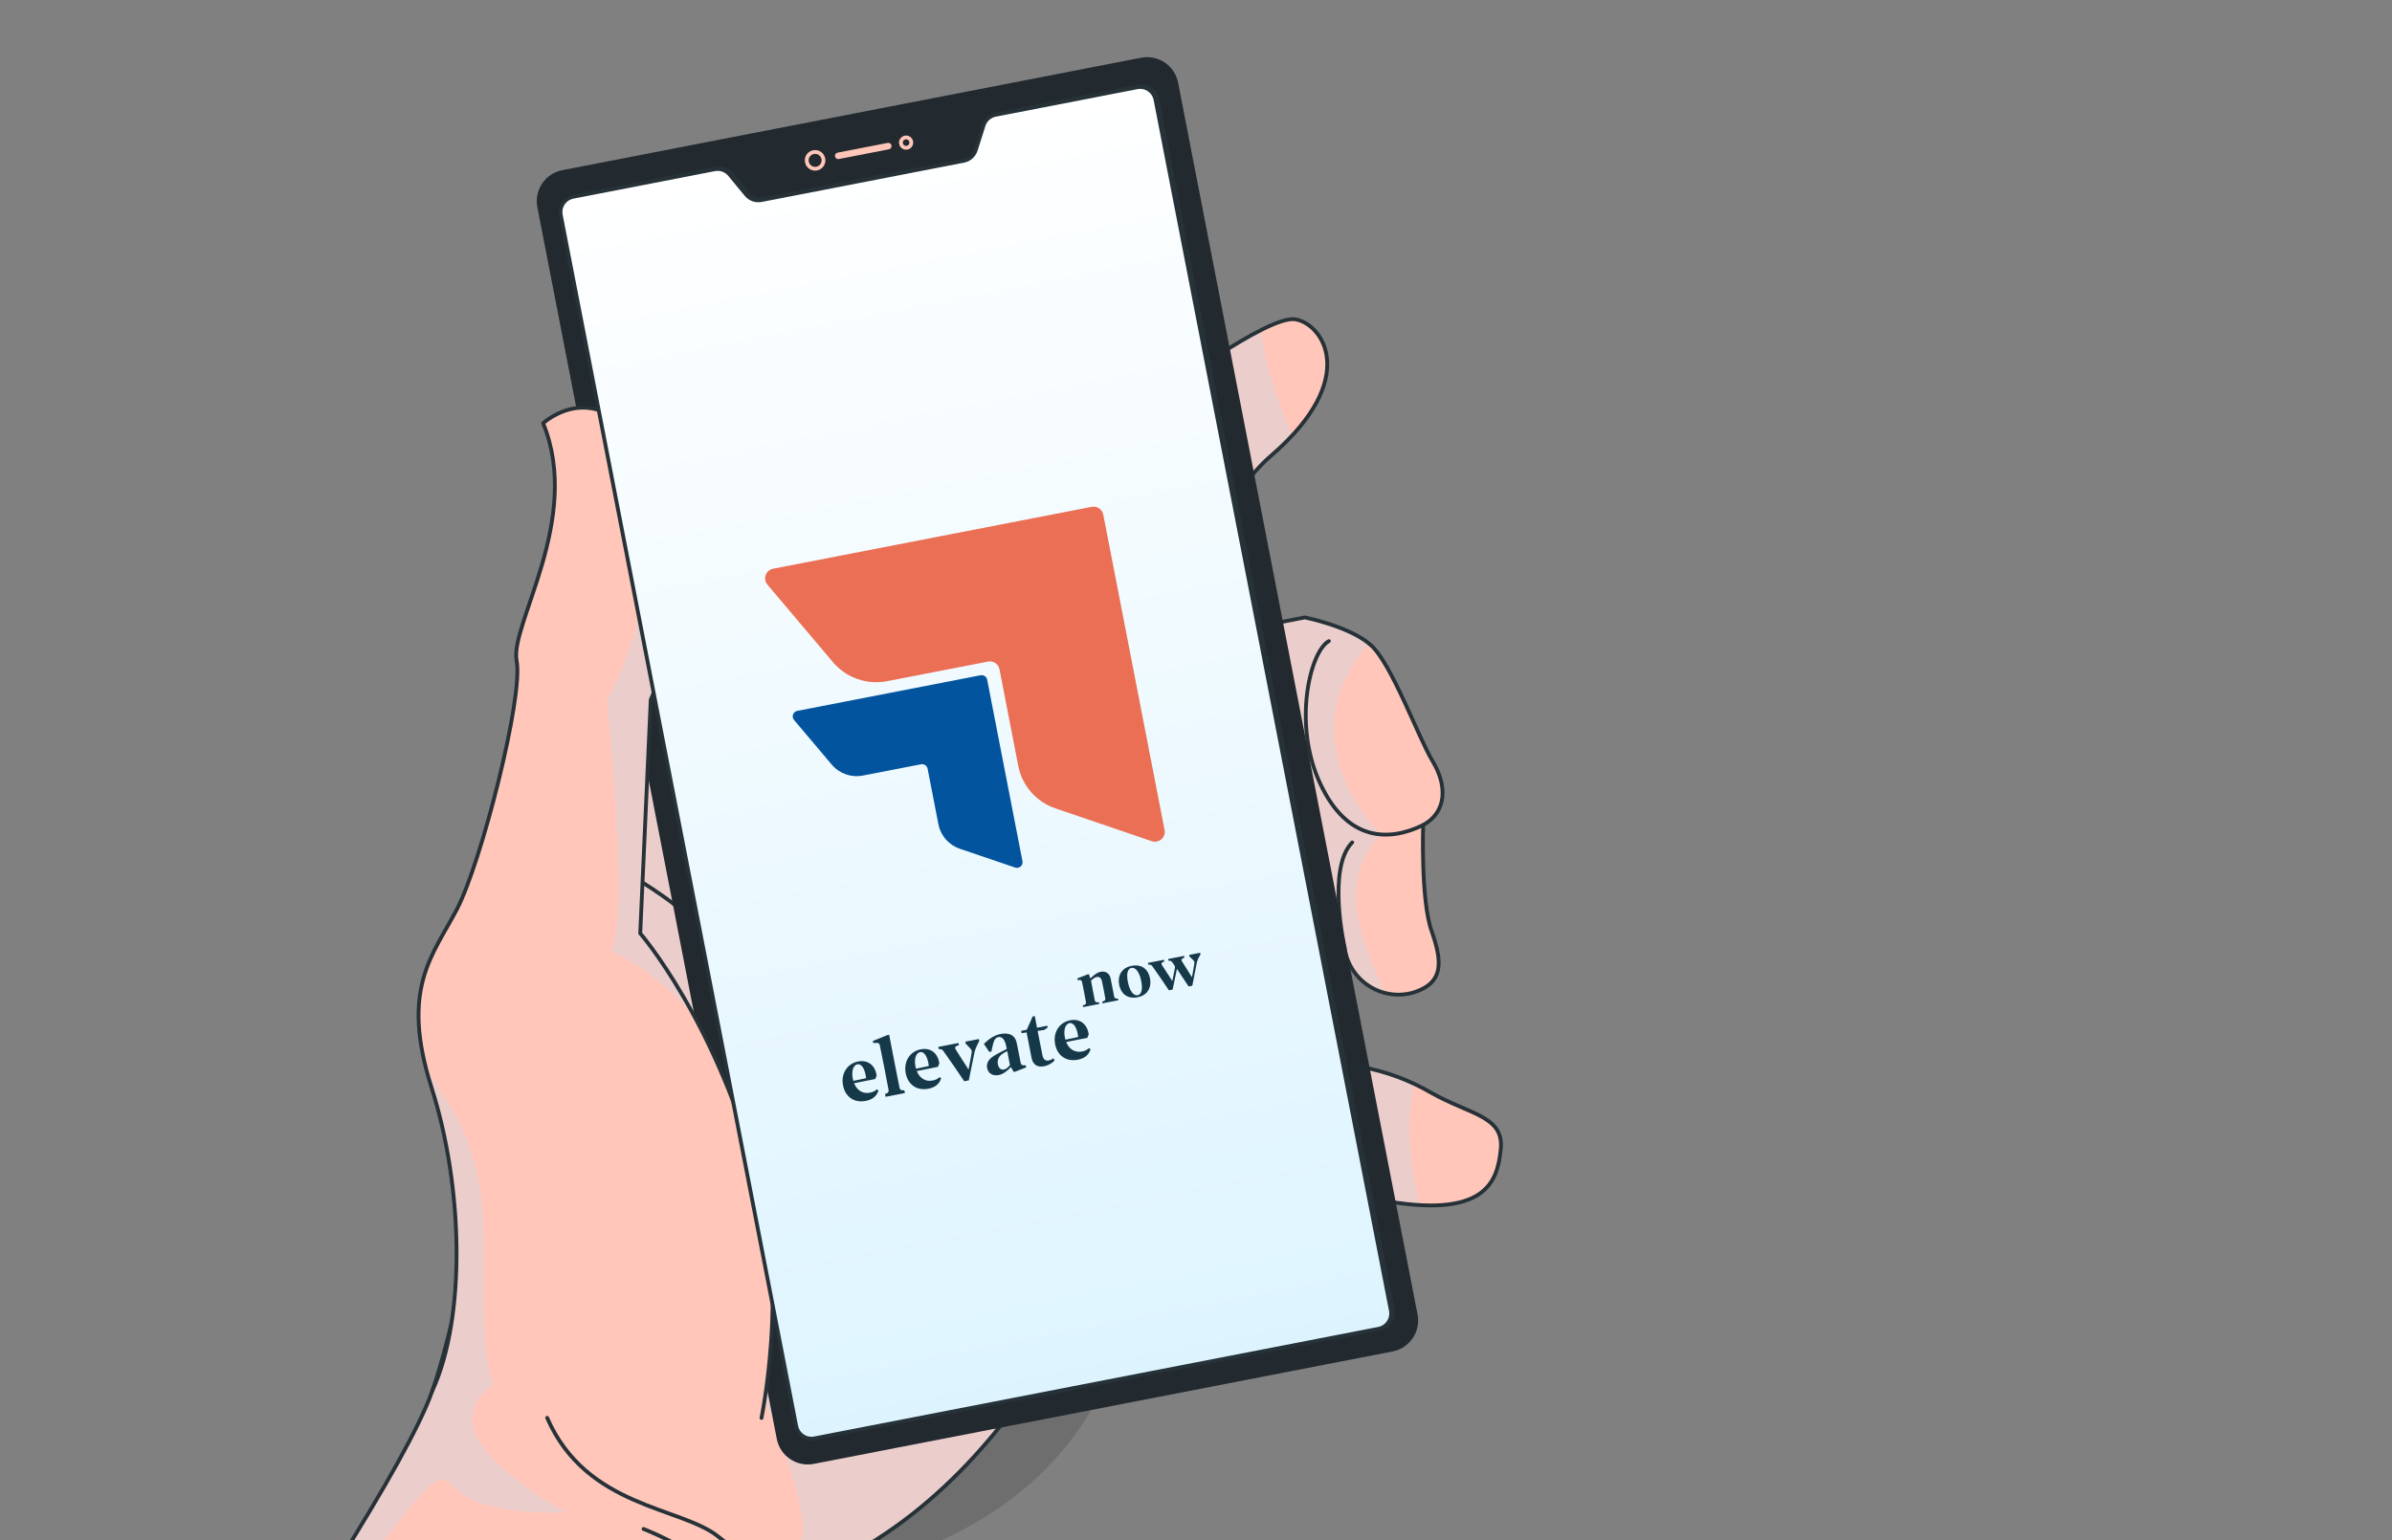 <svg width="118" height="76" viewBox="0 0 118 76" fill="none" xmlns="http://www.w3.org/2000/svg">
<rect x="0" y="0" width="118" height="76" fill="#808080" stroke="none"/>
<path opacity="0.2" d="M55.865 63.075C55.865 63.075 55.841 72.306 45.489 76.409C45.489 76.409 43.118 79.192 42.441 80.698C41.765 82.204 37.229 85.422 33.528 93.431C29.827 101.44 17.949 80.598 17.949 80.598L30.413 55.707L55.865 63.075Z" fill="black" fill-opacity="0.7"/>
<path d="M57.301 19.477C57.301 19.477 62.544 15.518 63.914 15.759C65.283 16 67.077 18.693 62.749 22.446C58.421 26.199 60.891 31.144 60.891 31.144L64.367 30.468C64.367 30.468 66.618 30.913 67.642 31.848C68.665 32.783 69.968 36.396 70.677 37.569C71.386 38.743 71.396 40.054 70.206 40.712C70.206 40.712 70.082 44.405 70.618 45.927C71.154 47.45 71.235 48.481 69.766 48.965C69.394 49.078 69.003 49.109 68.618 49.056C68.234 49.003 67.865 48.867 67.538 48.657C67.212 48.447 66.935 48.169 66.726 47.842C66.518 47.514 66.383 47.145 66.331 46.761L65.988 51.184L67.113 52.64C68.345 52.861 69.528 53.296 70.609 53.926C72.502 55.002 74.198 55.066 74.035 56.705C73.873 58.345 73.27 60.195 68.028 59.205C62.785 58.215 57.252 51.397 57.252 51.397L49.174 25.442L57.301 19.477Z" fill="#FFC6B9"/>
<path opacity="0.4" d="M66.36 33.528C64.429 37.619 68.136 41.178 68.136 41.178C68.136 41.178 66.516 42.544 66.966 45.14C67.154 46.218 67.716 47.668 68.309 48.995C67.794 48.864 67.329 48.581 66.977 48.182C66.624 47.783 66.4 47.288 66.333 46.76L65.988 51.184L67.112 52.637C68.029 52.798 68.919 53.084 69.758 53.488C69.359 55.282 69.536 57.37 70.009 59.466C69.344 59.421 68.682 59.334 68.028 59.205C62.785 58.213 57.251 51.397 57.251 51.397L49.173 25.44L57.301 19.477C57.301 19.477 60.165 17.315 62.214 16.283C62.44 18.342 63.242 20.362 63.756 21.474C63.439 21.817 63.102 22.141 62.749 22.446C58.428 26.197 60.891 31.144 60.891 31.144L64.369 30.468C64.369 30.468 66.508 30.892 67.562 31.778C67.057 32.282 66.649 32.876 66.36 33.528Z" fill="#CEDBE9"/>
<path d="M55.531 58.705C55.531 58.705 51.63 72.287 40.815 77.298C40.815 77.298 40.856 79.827 39.138 81.25C38.22 82.008 35.283 89.023 32.747 95.398L10.198 86.954C11.2 85.486 12.338 83.798 13.488 82.045C16.858 76.943 20.409 71.269 21.32 68.626C22.136 66.274 22.975 62.306 23.657 58.597C24.532 53.853 25.154 49.531 25.154 49.531L30.419 40.76L38.695 26.969L39.441 28.383L55.531 58.705Z" fill="#FFC6B9"/>
<path opacity="0.4" d="M38.706 26.968L55.532 58.705C55.532 58.705 51.632 72.287 40.817 77.298C40.817 77.298 40.858 79.827 39.14 81.25C38.315 81.931 35.864 87.653 33.538 93.42C33.948 88.955 36.204 81.526 36.204 81.526C33.389 79.26 33.502 76.274 34.576 76.91C35.65 77.545 38.395 79.383 38.568 79.498C37.326 78.504 36.73 76.685 36.73 76.685C36.73 76.685 39.931 78.019 39.574 74.953C39.216 71.887 35.852 64.878 35.852 64.878L27.015 46.446L38.706 26.968Z" fill="#CEDBE9"/>
<path d="M49.174 25.442L57.301 19.477C57.301 19.477 62.544 15.518 63.914 15.759C65.283 16 67.077 18.693 62.749 22.446C58.421 26.199 60.891 31.144 60.891 31.144L64.367 30.468C64.367 30.468 66.618 30.913 67.642 31.848C68.665 32.783 69.968 36.396 70.677 37.569C71.386 38.743 71.396 40.054 70.206 40.712C70.206 40.712 70.082 44.405 70.618 45.927C71.154 47.45 71.235 48.481 69.766 48.965C69.394 49.078 69.003 49.109 68.618 49.056C68.234 49.003 67.865 48.867 67.538 48.657C67.212 48.447 66.935 48.169 66.726 47.842C66.518 47.514 66.383 47.145 66.331 46.761L65.988 51.184L67.113 52.64C68.345 52.861 69.528 53.296 70.609 53.926C72.502 55.002 74.198 55.066 74.035 56.705C73.873 58.345 73.27 60.195 68.028 59.205C62.785 58.215 57.252 51.397 57.252 51.397" stroke="#263238" stroke-width="0.188" stroke-linecap="round" stroke-linejoin="round"/>
<path d="M70.206 40.712C68.559 41.52 66.465 41.566 65.113 38.636C63.761 35.707 64.631 32.129 65.556 31.635" stroke="#263238" stroke-width="0.188" stroke-linecap="round" stroke-linejoin="round"/>
<path d="M66.332 46.76C66.332 46.76 65.447 42.828 66.707 41.569" stroke="#263238" stroke-width="0.188" stroke-linecap="round" stroke-linejoin="round"/>
<path opacity="0.4" d="M27.884 74.619C27.884 74.619 23.535 74.915 22.219 73.2C21.13 71.78 18.025 78.494 13.497 82.043C16.868 76.942 20.419 71.267 21.33 68.624C22.146 66.273 22.985 62.304 23.667 58.595C24.154 61.466 23.482 66.138 24.359 68.332C23.918 68.546 23.579 68.924 23.415 69.386C23.251 69.847 23.275 70.355 23.483 70.799C24.16 72.547 27.884 74.619 27.884 74.619Z" fill="#CEDBE9"/>
<path d="M55.532 58.705C55.532 58.705 51.631 72.287 40.814 77.298C40.814 77.298 40.857 79.827 39.139 81.25C38.221 82.008 35.285 89.022 32.745 95.399" stroke="#263238" stroke-width="0.188" stroke-linecap="round" stroke-linejoin="round"/>
<path d="M10.198 86.954C14.118 81.215 20.099 72.161 21.329 68.624C23.189 63.271 25.162 49.526 25.162 49.526L38.697 26.969" stroke="#263238" stroke-width="0.188" stroke-linecap="round" stroke-linejoin="round"/>
<path d="M31.694 43.549C31.694 43.549 34.81 45.41 35.985 47.43" stroke="#263238" stroke-width="0.188" stroke-linecap="round" stroke-linejoin="round"/>
<path d="M56.291 2.849L27.74 8.397C26.895 8.561 26.344 9.379 26.508 10.223L38.32 71.004C38.484 71.849 39.301 72.4 40.146 72.236L68.697 66.688C69.542 66.524 70.093 65.706 69.929 64.862L58.117 4.081C57.953 3.236 57.136 2.685 56.291 2.849Z" fill="#22292F"/>
<path d="M48.619 6.144L48.229 7.367C48.189 7.5 48.113 7.619 48.01 7.712C47.908 7.805 47.782 7.869 47.646 7.896L37.649 9.838C37.513 9.864 37.373 9.853 37.243 9.806C37.113 9.759 36.998 9.678 36.909 9.572L36.092 8.583C36.004 8.476 35.889 8.394 35.759 8.348C35.628 8.301 35.488 8.29 35.352 8.316L28.366 9.674C28.266 9.693 28.172 9.733 28.087 9.789C28.003 9.845 27.93 9.918 27.874 10.002C27.818 10.086 27.779 10.181 27.759 10.28C27.739 10.38 27.739 10.482 27.759 10.582L39.371 70.333C39.41 70.534 39.526 70.71 39.696 70.825C39.864 70.939 40.072 70.981 40.272 70.943L68.094 65.537C68.194 65.518 68.289 65.479 68.374 65.424C68.459 65.368 68.532 65.296 68.589 65.212C68.646 65.128 68.686 65.034 68.707 64.934C68.727 64.834 68.728 64.732 68.708 64.632L57.097 4.88C57.058 4.68 56.941 4.503 56.771 4.388C56.602 4.274 56.394 4.232 56.193 4.271L49.209 5.628C49.074 5.653 48.947 5.714 48.843 5.805C48.739 5.896 48.662 6.013 48.619 6.144Z" fill="#CEDBE9" stroke="#263238" stroke-width="0.188" stroke-linecap="round" stroke-linejoin="round"/>
<path d="M40.289 8.319C40.514 8.275 40.661 8.058 40.617 7.833C40.573 7.609 40.356 7.462 40.131 7.506C39.907 7.549 39.76 7.767 39.804 7.991C39.847 8.216 40.065 8.363 40.289 8.319Z" stroke="#FFC6B9" stroke-width="0.188" stroke-miterlimit="10"/>
<path d="M44.951 6.991C44.961 7.041 44.955 7.092 44.935 7.139C44.915 7.185 44.882 7.225 44.839 7.253C44.797 7.28 44.747 7.295 44.696 7.294C44.645 7.294 44.596 7.278 44.554 7.25C44.512 7.221 44.48 7.181 44.461 7.134C44.441 7.087 44.437 7.035 44.447 6.986C44.457 6.936 44.482 6.891 44.518 6.855C44.554 6.819 44.6 6.795 44.65 6.785C44.683 6.779 44.717 6.779 44.75 6.786C44.784 6.793 44.815 6.806 44.843 6.825C44.871 6.844 44.895 6.869 44.914 6.897C44.932 6.926 44.945 6.957 44.951 6.991Z" stroke="#FFC6B9" stroke-width="0.188" stroke-miterlimit="10"/>
<path d="M43.79 7.052L41.318 7.532C41.297 7.536 41.277 7.544 41.26 7.556C41.242 7.568 41.227 7.583 41.215 7.6C41.204 7.618 41.196 7.638 41.191 7.659C41.188 7.679 41.188 7.701 41.192 7.721C41.2 7.763 41.224 7.8 41.26 7.823C41.295 7.847 41.338 7.856 41.379 7.848L43.851 7.367C43.893 7.359 43.929 7.335 43.953 7.3C43.977 7.265 43.986 7.222 43.977 7.18C43.974 7.159 43.966 7.139 43.954 7.122C43.943 7.104 43.928 7.089 43.91 7.077C43.893 7.065 43.873 7.056 43.853 7.052C43.832 7.048 43.811 7.048 43.79 7.052Z" fill="#FFC6B9"/>
<path d="M33.078 10.331L30.413 10.849L30.633 11.98L33.298 11.462L33.078 10.331Z" stroke="#263238" stroke-width="0.188" stroke-linecap="round" stroke-linejoin="round"/>
<path d="M33.528 10.441L33.114 10.522L33.26 11.274L33.674 11.194L33.528 10.441Z" stroke="#263238" stroke-width="0.188" stroke-linecap="round" stroke-linejoin="round"/>
<path d="M52.103 7.383L51.631 7.475L51.711 7.886L52.183 7.794L52.103 7.383Z" stroke="#263238" stroke-width="0.188" stroke-linecap="round" stroke-linejoin="round"/>
<path d="M52.945 6.79L52.473 6.882L52.633 7.707L53.105 7.615L52.945 6.79Z" stroke="#263238" stroke-width="0.188" stroke-linecap="round" stroke-linejoin="round"/>
<path d="M53.787 6.198L53.315 6.289L53.555 7.525L54.027 7.434L53.787 6.198Z" stroke="#263238" stroke-width="0.188" stroke-linecap="round" stroke-linejoin="round"/>
<path d="M54.627 5.605L54.154 5.697L54.475 7.347L54.947 7.255L54.627 5.605Z" stroke="#263238" stroke-width="0.188" stroke-linecap="round" stroke-linejoin="round"/>
<path d="M37.505 17.022L37.599 17.502C37.714 18.095 37.491 18.465 36.91 18.579L36.635 18.632L36.904 20.02L36.323 20.133L35.605 16.441L36.462 16.275C37.044 16.162 37.39 16.429 37.505 17.022ZM36.294 16.857L36.538 18.109L36.813 18.055C36.997 18.019 37.08 17.916 37.029 17.652L36.921 17.096C36.87 16.832 36.753 16.768 36.569 16.803L36.294 16.857Z" fill="#263238"/>
<path d="M40.13 19.401L39.544 19.515L39.312 18.864L38.601 19.002L38.629 19.692L38.095 19.796L37.969 15.982L38.819 15.817L40.13 19.401ZM38.576 18.486L39.137 18.377L38.499 16.561L38.487 16.563L38.576 18.486Z" fill="#263238"/>
<path d="M40.446 18.068L39.231 15.737L39.849 15.617L40.615 17.217L40.627 17.215L40.738 15.444L41.292 15.336L41.039 17.953L41.277 19.178L40.695 19.291L40.446 18.068Z" fill="#263238"/>
<path d="M43.249 17.681L43.26 17.679L43.14 14.977L43.949 14.82L44.668 18.518L44.118 18.625L43.603 15.974L43.727 18.701L43.178 18.808L42.247 16.275L42.755 18.89L42.226 18.993L41.507 15.294L42.316 15.137L43.249 17.681Z" fill="#263238"/>
<path d="M45.258 16.183L46.059 16.027L46.162 16.557L45.365 16.712L45.575 17.795L46.58 17.6L46.682 18.127L45.092 18.436L44.373 14.738L45.963 14.429L46.066 14.958L45.062 15.153L45.258 16.183Z" fill="#263238"/>
<path d="M47.046 15.277L47.034 15.279L47.555 17.958L47.032 18.059L46.313 14.361L47.043 14.219L48.059 16.32L47.629 14.105L48.147 14.004L48.866 17.703L48.27 17.819L47.046 15.277Z" fill="#263238"/>
<path d="M48.405 13.954L50.202 13.604L50.305 14.134L49.696 14.252L50.312 17.422L49.731 17.535L49.115 14.365L48.508 14.483L48.405 13.954Z" fill="#263238"/>
<path d="M51.231 13.363C51.794 13.253 52.151 13.535 52.266 14.126L52.288 14.242L51.738 14.348L51.709 14.196C51.657 13.931 51.533 13.851 51.347 13.887C51.161 13.923 51.078 14.043 51.129 14.309C51.181 14.575 51.337 14.757 51.781 15.015C52.35 15.35 52.564 15.624 52.646 16.047C52.761 16.64 52.529 17.036 51.959 17.147C51.389 17.258 51.028 16.976 50.913 16.383L50.868 16.156L51.418 16.049L51.47 16.315C51.521 16.579 51.655 16.652 51.84 16.616C52.023 16.58 52.123 16.462 52.072 16.198C52.021 15.935 51.865 15.75 51.418 15.491C50.849 15.158 50.637 14.881 50.555 14.458C50.44 13.867 50.665 13.473 51.231 13.363Z" fill="#263238"/>
<path d="M57.649 21.157L33.335 25.882L34.041 29.515L58.355 24.79L57.649 21.157Z" fill="#FFC6B9" stroke="#263238" stroke-width="0.188" stroke-linecap="round" stroke-linejoin="round"/>
<path d="M58.973 27.971L34.659 32.696L35.365 36.328L59.679 31.604L58.973 27.971Z" fill="#FFC6B9" stroke="#263238" stroke-width="0.188" stroke-linecap="round" stroke-linejoin="round"/>
<path d="M60.178 34.166L35.863 38.891L36.569 42.524L60.883 37.799L60.178 34.166Z" fill="#FFC6B9" stroke="#263238" stroke-width="0.188" stroke-linecap="round" stroke-linejoin="round"/>
<path d="M48.338 41.611L36.826 43.848L37.653 48.101L49.164 45.864L48.338 41.611Z" fill="#FFC6B9" stroke="#263238" stroke-width="0.188" stroke-linecap="round" stroke-linejoin="round"/>
<path d="M61.144 39.123L49.632 41.36L50.458 45.613L61.97 43.376L61.144 39.123Z" fill="#FFC6B9" stroke="#263238" stroke-width="0.188" stroke-linecap="round" stroke-linejoin="round"/>
<path d="M34.727 24.953L34.746 25.051L33.985 25.199L33.776 24.124L34.515 23.981L34.534 24.079L33.911 24.2L33.986 24.584L34.54 24.476L34.559 24.571L34.004 24.679L34.082 25.079L34.727 24.953Z" fill="#263238"/>
<path d="M36.233 24.277L36.324 24.745L36.206 24.768L36.117 24.313C36.084 24.143 35.981 24.071 35.84 24.099C35.801 24.104 35.765 24.118 35.733 24.14C35.7 24.161 35.673 24.189 35.653 24.222C35.633 24.255 35.62 24.292 35.615 24.33C35.611 24.369 35.614 24.407 35.626 24.444L35.708 24.867L35.599 24.888L35.511 24.433C35.478 24.263 35.374 24.191 35.234 24.219C35.195 24.224 35.159 24.238 35.127 24.26C35.094 24.281 35.067 24.309 35.047 24.342C35.026 24.375 35.014 24.412 35.009 24.45C35.004 24.489 35.008 24.528 35.02 24.564L35.102 24.987L34.993 25.008L34.837 24.202L34.941 24.181L34.97 24.329C34.991 24.273 35.027 24.223 35.074 24.186C35.121 24.148 35.178 24.125 35.237 24.117C35.296 24.1 35.358 24.102 35.415 24.123C35.473 24.143 35.522 24.181 35.557 24.231C35.579 24.17 35.618 24.116 35.668 24.076C35.719 24.035 35.779 24.008 35.844 23.999C35.888 23.987 35.934 23.985 35.979 23.993C36.024 24.002 36.067 24.02 36.104 24.046C36.141 24.073 36.172 24.107 36.194 24.147C36.216 24.187 36.23 24.231 36.233 24.277Z" fill="#263238"/>
<path d="M37.132 24.069L37.23 24.568L37.125 24.589L37.101 24.464C37.079 24.515 37.044 24.559 36.999 24.592C36.955 24.625 36.903 24.646 36.847 24.652C36.666 24.688 36.536 24.614 36.51 24.482C36.484 24.35 36.545 24.239 36.777 24.194L37.027 24.146L37.017 24.096C36.99 23.957 36.896 23.898 36.749 23.926C36.651 23.944 36.562 23.996 36.499 24.074L36.433 24.002C36.513 23.911 36.622 23.849 36.742 23.829C36.783 23.813 36.827 23.808 36.871 23.812C36.915 23.816 36.958 23.831 36.995 23.854C37.033 23.877 37.065 23.908 37.089 23.945C37.112 23.983 37.127 24.025 37.132 24.069ZM37.074 24.349L37.048 24.215L36.793 24.264C36.636 24.295 36.598 24.366 36.615 24.45C36.631 24.534 36.719 24.587 36.849 24.562C36.903 24.553 36.952 24.528 36.991 24.49C37.03 24.453 37.057 24.404 37.067 24.35L37.074 24.349Z" fill="#263238"/>
<path d="M37.293 23.455C37.29 23.434 37.295 23.413 37.307 23.396C37.319 23.378 37.337 23.366 37.358 23.362C37.378 23.358 37.4 23.363 37.417 23.374C37.434 23.386 37.446 23.404 37.45 23.425C37.454 23.445 37.45 23.466 37.438 23.484C37.426 23.501 37.408 23.513 37.388 23.517C37.367 23.521 37.346 23.517 37.328 23.505C37.31 23.494 37.298 23.476 37.293 23.455ZM37.368 23.705L37.477 23.683L37.634 24.49L37.525 24.511L37.368 23.705Z" fill="#263238"/>
<path d="M37.717 23.292L37.826 23.271L38.047 24.407L37.938 24.428L37.717 23.292Z" fill="#263238"/>
<path d="M36.023 27.602L36.042 27.7L35.281 27.848L35.072 26.773L35.811 26.63L35.83 26.727L35.196 26.851L35.27 27.232L35.827 27.124L35.846 27.222L35.289 27.33L35.367 27.73L36.023 27.602Z" fill="#263238"/>
<path d="M37.527 26.921L37.618 27.389L37.509 27.41L37.42 26.956C37.387 26.785 37.284 26.714 37.143 26.741C37.105 26.746 37.068 26.76 37.036 26.781C37.003 26.802 36.976 26.83 36.956 26.863C36.935 26.895 36.922 26.932 36.918 26.971C36.913 27.009 36.917 27.048 36.929 27.084L37.011 27.509L36.902 27.53L36.814 27.076C36.781 26.905 36.677 26.834 36.537 26.861C36.498 26.866 36.462 26.88 36.429 26.901C36.397 26.922 36.37 26.95 36.349 26.983C36.329 27.016 36.316 27.052 36.312 27.091C36.307 27.129 36.311 27.168 36.323 27.204L36.405 27.629L36.294 27.651L36.137 26.842L36.241 26.822L36.27 26.97C36.292 26.914 36.328 26.865 36.375 26.828C36.422 26.791 36.479 26.767 36.538 26.759C36.597 26.744 36.659 26.746 36.716 26.767C36.773 26.787 36.822 26.825 36.857 26.874C36.88 26.813 36.918 26.759 36.969 26.718C37.019 26.677 37.08 26.651 37.145 26.642C37.188 26.631 37.234 26.63 37.278 26.639C37.322 26.648 37.364 26.666 37.4 26.693C37.437 26.719 37.467 26.753 37.489 26.793C37.511 26.832 37.523 26.876 37.527 26.921Z" fill="#263238"/>
<path d="M38.425 26.713L38.522 27.213L38.418 27.233L38.394 27.108C38.372 27.159 38.337 27.203 38.293 27.235C38.249 27.268 38.197 27.288 38.142 27.294C37.96 27.329 37.828 27.256 37.802 27.124C37.777 26.992 37.84 26.881 38.072 26.836L38.328 26.786L38.319 26.738C38.292 26.6 38.198 26.54 38.05 26.569C37.952 26.587 37.862 26.639 37.799 26.717L37.735 26.644C37.814 26.552 37.923 26.491 38.043 26.471C38.084 26.458 38.128 26.453 38.171 26.458C38.214 26.464 38.255 26.478 38.292 26.502C38.328 26.525 38.359 26.556 38.382 26.592C38.405 26.629 38.42 26.67 38.425 26.713ZM38.368 26.991L38.343 26.859L38.088 26.908C37.931 26.939 37.893 27.01 37.91 27.094C37.926 27.178 38.014 27.231 38.144 27.206C38.199 27.199 38.251 27.174 38.291 27.135C38.332 27.096 38.359 27.046 38.368 26.991Z" fill="#263238"/>
<path d="M38.585 26.097C38.582 26.076 38.587 26.055 38.599 26.038C38.611 26.02 38.629 26.008 38.65 26.004C38.66 26.002 38.671 26.002 38.681 26.004C38.691 26.005 38.701 26.009 38.71 26.015C38.719 26.021 38.727 26.028 38.732 26.037C38.738 26.046 38.742 26.056 38.744 26.066C38.748 26.087 38.744 26.109 38.732 26.127C38.72 26.145 38.701 26.157 38.68 26.161C38.659 26.165 38.637 26.161 38.62 26.149C38.602 26.137 38.589 26.118 38.585 26.097ZM38.66 26.346L38.769 26.325L38.926 27.134L38.817 27.155L38.66 26.346Z" fill="#263238"/>
<path d="M39.012 25.934L39.118 25.913L39.339 27.049L39.233 27.07L39.012 25.934Z" fill="#263238"/>
<path d="M40.291 26.383L40.382 26.851L40.273 26.872L40.185 26.418C40.183 26.384 40.174 26.35 40.157 26.319C40.141 26.289 40.118 26.263 40.09 26.242C40.062 26.222 40.03 26.208 39.996 26.202C39.962 26.195 39.927 26.197 39.894 26.206C39.854 26.21 39.816 26.223 39.783 26.244C39.749 26.264 39.72 26.292 39.698 26.325C39.677 26.358 39.663 26.396 39.657 26.435C39.651 26.474 39.654 26.514 39.666 26.552L39.749 26.977L39.64 26.998L39.483 26.189L39.587 26.169L39.616 26.319C39.639 26.262 39.677 26.212 39.726 26.174C39.774 26.137 39.832 26.113 39.893 26.105C39.938 26.092 39.985 26.09 40.03 26.098C40.076 26.105 40.12 26.123 40.158 26.15C40.196 26.176 40.228 26.211 40.251 26.252C40.274 26.292 40.288 26.337 40.291 26.383Z" fill="#263238"/>
<path d="M41.194 26.175L41.291 26.675L41.186 26.695L41.162 26.57C41.141 26.62 41.106 26.664 41.062 26.697C41.017 26.73 40.965 26.75 40.91 26.756C40.727 26.791 40.597 26.718 40.571 26.586C40.545 26.454 40.606 26.343 40.838 26.298L41.095 26.248L41.086 26.201C41.059 26.062 40.967 26.002 40.817 26.031C40.719 26.049 40.63 26.101 40.567 26.179L40.502 26.107C40.581 26.015 40.69 25.953 40.81 25.933C40.851 25.919 40.895 25.915 40.938 25.92C40.981 25.925 41.023 25.939 41.059 25.962C41.096 25.985 41.127 26.017 41.151 26.053C41.174 26.09 41.189 26.132 41.194 26.175ZM41.135 26.453L41.109 26.321L40.857 26.37C40.7 26.4 40.66 26.472 40.676 26.556C40.692 26.64 40.781 26.694 40.91 26.668C40.966 26.661 41.018 26.637 41.059 26.598C41.1 26.559 41.127 26.508 41.137 26.452L41.135 26.453Z" fill="#263238"/>
<path d="M42.832 25.89L42.923 26.358L42.814 26.379L42.726 25.925C42.693 25.754 42.589 25.682 42.448 25.71C42.41 25.715 42.373 25.729 42.341 25.75C42.309 25.771 42.281 25.799 42.261 25.831C42.241 25.864 42.228 25.901 42.223 25.939C42.218 25.978 42.222 26.017 42.234 26.053L42.317 26.478L42.201 26.5L42.113 26.046C42.08 25.876 41.976 25.804 41.835 25.831C41.797 25.837 41.76 25.85 41.728 25.871C41.696 25.892 41.668 25.92 41.648 25.953C41.628 25.986 41.615 26.023 41.61 26.061C41.605 26.099 41.609 26.138 41.621 26.175L41.704 26.599L41.595 26.621L41.438 25.812L41.542 25.791L41.571 25.939C41.593 25.884 41.629 25.835 41.676 25.798C41.723 25.761 41.779 25.737 41.839 25.729C41.897 25.713 41.96 25.715 42.017 25.735C42.074 25.756 42.124 25.794 42.158 25.844C42.181 25.783 42.219 25.729 42.27 25.688C42.32 25.647 42.381 25.621 42.446 25.611C42.489 25.6 42.535 25.598 42.58 25.607C42.625 25.615 42.667 25.633 42.704 25.66C42.741 25.687 42.771 25.721 42.794 25.761C42.816 25.8 42.829 25.844 42.832 25.89Z" fill="#263238"/>
<path d="M43.852 25.793L43.171 25.925C43.192 26.003 43.243 26.07 43.313 26.11C43.384 26.15 43.467 26.161 43.545 26.14C43.592 26.132 43.636 26.114 43.676 26.087C43.715 26.061 43.748 26.026 43.772 25.985L43.847 26.044C43.801 26.116 43.734 26.172 43.656 26.207C43.578 26.242 43.491 26.252 43.407 26.238C43.322 26.223 43.244 26.184 43.182 26.125C43.119 26.066 43.076 25.991 43.057 25.907C43.043 25.854 43.041 25.799 43.05 25.746C43.059 25.692 43.079 25.641 43.109 25.595C43.138 25.55 43.177 25.511 43.222 25.481C43.268 25.451 43.319 25.431 43.372 25.421C43.425 25.41 43.48 25.41 43.533 25.421C43.586 25.431 43.636 25.453 43.681 25.485C43.725 25.516 43.762 25.556 43.79 25.602C43.818 25.649 43.836 25.701 43.843 25.754C43.843 25.754 43.85 25.781 43.852 25.793ZM43.155 25.843L43.727 25.732C43.713 25.656 43.668 25.589 43.604 25.546C43.54 25.503 43.462 25.486 43.386 25.501C43.31 25.516 43.243 25.56 43.2 25.625C43.156 25.689 43.14 25.767 43.155 25.843Z" fill="#263238"/>
<path d="M45.427 25.449C45.478 25.711 45.41 25.882 45.251 25.913C45.228 25.918 45.205 25.919 45.183 25.916C45.16 25.912 45.139 25.904 45.119 25.891C45.1 25.879 45.084 25.863 45.071 25.843C45.058 25.825 45.05 25.803 45.046 25.78C45.024 25.839 44.987 25.891 44.939 25.931C44.891 25.97 44.833 25.996 44.771 26.006C44.666 26.026 44.558 26.004 44.469 25.945C44.381 25.885 44.319 25.792 44.299 25.687C44.279 25.583 44.301 25.474 44.361 25.385C44.42 25.297 44.513 25.236 44.618 25.215C44.678 25.201 44.74 25.203 44.799 25.221C44.858 25.239 44.911 25.272 44.953 25.317L44.924 25.165L45.024 25.146L45.137 25.727C45.154 25.814 45.203 25.837 45.255 25.827C45.348 25.809 45.387 25.679 45.346 25.472C45.333 25.39 45.302 25.311 45.256 25.241C45.211 25.171 45.151 25.111 45.08 25.066C45.01 25.021 44.931 24.991 44.848 24.978C44.765 24.965 44.681 24.97 44.6 24.992C44.519 25.008 44.442 25.04 44.373 25.085C44.304 25.131 44.245 25.19 44.198 25.258C44.152 25.327 44.12 25.404 44.103 25.485C44.087 25.566 44.087 25.649 44.102 25.73C44.118 25.811 44.15 25.889 44.195 25.958C44.241 26.027 44.3 26.086 44.368 26.132C44.437 26.178 44.514 26.211 44.595 26.227C44.676 26.244 44.759 26.244 44.84 26.228C44.943 26.208 45.039 26.165 45.123 26.103L45.162 26.173C45.071 26.239 44.966 26.285 44.855 26.305C44.671 26.341 44.48 26.302 44.324 26.197C44.169 26.092 44.061 25.93 44.025 25.745C43.989 25.561 44.028 25.37 44.133 25.214C44.238 25.058 44.401 24.951 44.585 24.915C44.676 24.891 44.77 24.885 44.863 24.899C44.956 24.913 45.045 24.947 45.124 24.997C45.203 25.047 45.271 25.113 45.323 25.191C45.375 25.269 45.411 25.357 45.427 25.449ZM44.998 25.549C44.994 25.508 44.981 25.468 44.961 25.432C44.94 25.396 44.912 25.365 44.879 25.34C44.846 25.316 44.808 25.298 44.767 25.289C44.727 25.28 44.685 25.279 44.645 25.287C44.604 25.295 44.565 25.311 44.531 25.335C44.497 25.358 44.468 25.389 44.447 25.424C44.425 25.459 44.411 25.499 44.406 25.54C44.4 25.581 44.403 25.623 44.414 25.663C44.419 25.704 44.432 25.744 44.452 25.78C44.473 25.816 44.501 25.847 44.534 25.872C44.567 25.896 44.605 25.914 44.645 25.923C44.686 25.932 44.728 25.933 44.768 25.925C44.809 25.917 44.848 25.901 44.882 25.877C44.916 25.853 44.944 25.823 44.966 25.788C44.988 25.752 45.002 25.713 45.007 25.672C45.013 25.631 45.01 25.589 44.998 25.549Z" fill="#263238"/>
<path d="M46.366 25.304L45.684 25.437C45.694 25.476 45.712 25.512 45.736 25.544C45.76 25.577 45.79 25.604 45.825 25.624C45.859 25.645 45.898 25.658 45.938 25.664C45.977 25.669 46.018 25.667 46.057 25.657C46.104 25.649 46.148 25.631 46.187 25.604C46.227 25.578 46.259 25.543 46.284 25.502L46.359 25.56C46.313 25.633 46.246 25.689 46.168 25.724C46.089 25.759 46.003 25.769 45.918 25.755C45.834 25.74 45.756 25.701 45.693 25.642C45.631 25.583 45.588 25.507 45.568 25.424C45.555 25.371 45.553 25.316 45.562 25.263C45.571 25.209 45.591 25.158 45.62 25.112C45.65 25.067 45.689 25.028 45.734 24.998C45.779 24.968 45.831 24.948 45.884 24.938C45.937 24.927 45.992 24.927 46.045 24.937C46.098 24.948 46.148 24.97 46.192 25.001C46.237 25.033 46.274 25.073 46.302 25.119C46.33 25.166 46.348 25.217 46.354 25.271C46.354 25.271 46.363 25.293 46.366 25.304ZM45.668 25.355L46.241 25.244C46.226 25.168 46.182 25.101 46.117 25.058C46.053 25.014 45.975 24.998 45.899 25.013C45.823 25.028 45.756 25.072 45.713 25.136C45.669 25.2 45.653 25.279 45.668 25.355Z" fill="#263238"/>
<path d="M47.904 24.904L47.995 25.372L47.879 25.395L47.791 24.94C47.758 24.77 47.654 24.698 47.514 24.725C47.475 24.731 47.439 24.744 47.407 24.765C47.374 24.787 47.347 24.814 47.327 24.847C47.306 24.88 47.293 24.917 47.288 24.955C47.284 24.993 47.288 25.032 47.3 25.069L47.382 25.494L47.273 25.515L47.185 25.06C47.152 24.89 47.048 24.818 46.907 24.846C46.869 24.851 46.833 24.865 46.8 24.886C46.768 24.907 46.741 24.934 46.72 24.967C46.7 25 46.687 25.037 46.682 25.075C46.678 25.113 46.681 25.152 46.694 25.189L46.776 25.614L46.667 25.635L46.51 24.826L46.614 24.806L46.643 24.953C46.665 24.898 46.701 24.849 46.747 24.812C46.794 24.776 46.85 24.752 46.909 24.744C46.968 24.728 47.03 24.73 47.088 24.75C47.145 24.771 47.195 24.808 47.23 24.858C47.252 24.797 47.29 24.743 47.34 24.702C47.391 24.661 47.451 24.635 47.515 24.626C47.56 24.614 47.606 24.612 47.651 24.621C47.696 24.629 47.738 24.647 47.775 24.673C47.812 24.7 47.843 24.734 47.866 24.774C47.888 24.814 47.901 24.858 47.904 24.904Z" fill="#263238"/>
<path d="M48.802 24.696L48.899 25.196L48.788 25.218L48.764 25.093C48.742 25.143 48.707 25.187 48.663 25.22C48.619 25.252 48.567 25.273 48.512 25.278C48.328 25.314 48.198 25.24 48.173 25.108C48.147 24.977 48.208 24.866 48.44 24.821L48.701 24.77L48.692 24.722C48.665 24.584 48.573 24.524 48.423 24.553C48.325 24.57 48.236 24.623 48.173 24.701L48.108 24.628C48.187 24.536 48.296 24.475 48.416 24.455C48.457 24.441 48.501 24.436 48.544 24.441C48.588 24.445 48.63 24.46 48.667 24.483C48.704 24.506 48.735 24.537 48.759 24.574C48.782 24.611 48.797 24.653 48.802 24.696ZM48.743 24.974L48.717 24.842L48.465 24.891C48.309 24.922 48.268 24.993 48.285 25.077C48.301 25.161 48.389 25.215 48.519 25.19C48.574 25.182 48.625 25.157 48.664 25.118C48.704 25.08 48.731 25.029 48.741 24.975L48.743 24.974Z" fill="#263238"/>
<path d="M48.966 24.08C48.963 24.064 48.964 24.048 48.971 24.033C48.977 24.018 48.987 24.006 49.001 23.997C49.014 23.988 49.029 23.983 49.045 23.983C49.062 23.983 49.077 23.988 49.09 23.997C49.104 24.006 49.114 24.019 49.12 24.034C49.126 24.048 49.128 24.065 49.124 24.08C49.121 24.096 49.114 24.11 49.102 24.122C49.091 24.133 49.076 24.141 49.061 24.144C49.039 24.148 49.018 24.143 49 24.131C48.982 24.119 48.97 24.101 48.966 24.08ZM49.038 24.33L49.147 24.308L49.304 25.117L49.195 25.139L49.038 24.33Z" fill="#263238"/>
<path d="M49.387 23.918L49.496 23.896L49.717 25.032L49.608 25.054L49.387 23.918Z" fill="#263238"/>
<path d="M49.937 24.915C49.934 24.904 49.934 24.892 49.936 24.882C49.938 24.871 49.943 24.861 49.949 24.851C49.955 24.842 49.963 24.834 49.972 24.828C49.981 24.823 49.992 24.819 50.003 24.817C50.024 24.813 50.047 24.817 50.065 24.829C50.084 24.842 50.096 24.861 50.1 24.883C50.105 24.905 50.1 24.927 50.088 24.946C50.076 24.965 50.057 24.978 50.035 24.983C50.024 24.985 50.013 24.985 50.002 24.982C49.991 24.98 49.981 24.976 49.971 24.969C49.962 24.963 49.955 24.955 49.949 24.945C49.943 24.936 49.939 24.925 49.937 24.915Z" fill="#263238"/>
<path d="M50.164 24.531C50.152 24.476 50.151 24.42 50.161 24.365C50.172 24.31 50.194 24.258 50.225 24.212C50.257 24.166 50.297 24.127 50.345 24.098C50.392 24.068 50.445 24.049 50.5 24.041C50.562 24.025 50.627 24.025 50.688 24.042C50.749 24.059 50.805 24.092 50.849 24.138L50.778 24.209C50.745 24.177 50.706 24.154 50.662 24.141C50.618 24.128 50.572 24.126 50.528 24.134C50.45 24.157 50.384 24.207 50.342 24.276C50.299 24.344 50.285 24.426 50.3 24.505C50.315 24.584 50.36 24.655 50.425 24.703C50.489 24.751 50.57 24.773 50.65 24.764C50.695 24.756 50.737 24.736 50.772 24.708C50.808 24.68 50.836 24.643 50.854 24.602L50.947 24.64C50.922 24.699 50.883 24.75 50.833 24.789C50.782 24.828 50.722 24.853 50.66 24.861C50.605 24.874 50.549 24.876 50.493 24.866C50.438 24.857 50.386 24.835 50.339 24.805C50.293 24.773 50.253 24.733 50.223 24.686C50.193 24.639 50.173 24.586 50.164 24.531Z" fill="#263238"/>
<path d="M51.016 24.365C51 24.284 51.009 24.2 51.041 24.123C51.073 24.047 51.127 23.982 51.196 23.936C51.265 23.89 51.346 23.866 51.429 23.866C51.512 23.867 51.593 23.892 51.661 23.938C51.73 23.984 51.783 24.05 51.815 24.127C51.846 24.203 51.854 24.288 51.837 24.369C51.821 24.45 51.781 24.524 51.722 24.583C51.663 24.641 51.588 24.681 51.507 24.697C51.453 24.709 51.397 24.71 51.342 24.7C51.287 24.69 51.235 24.669 51.189 24.638C51.143 24.607 51.104 24.566 51.074 24.519C51.044 24.473 51.024 24.42 51.016 24.365ZM51.727 24.227C51.713 24.168 51.682 24.113 51.638 24.072C51.594 24.029 51.538 24.002 51.478 23.991C51.418 23.981 51.356 23.989 51.301 24.014C51.245 24.039 51.198 24.08 51.166 24.132C51.133 24.183 51.117 24.243 51.119 24.304C51.121 24.365 51.141 24.424 51.176 24.474C51.212 24.523 51.261 24.561 51.318 24.583C51.375 24.605 51.437 24.609 51.496 24.595C51.536 24.586 51.574 24.57 51.607 24.547C51.64 24.524 51.669 24.494 51.69 24.46C51.712 24.426 51.726 24.387 51.732 24.347C51.739 24.307 51.737 24.266 51.727 24.227Z" fill="#263238"/>
<path d="M53.38 23.84L53.471 24.308L53.362 24.329L53.273 23.875C53.24 23.704 53.137 23.633 52.996 23.66C52.958 23.665 52.921 23.679 52.889 23.7C52.857 23.721 52.829 23.749 52.809 23.782C52.788 23.814 52.776 23.851 52.771 23.89C52.766 23.928 52.77 23.967 52.782 24.003L52.865 24.428L52.756 24.449L52.667 23.995C52.634 23.825 52.531 23.753 52.39 23.78C52.352 23.785 52.315 23.799 52.283 23.82C52.25 23.841 52.223 23.869 52.203 23.902C52.182 23.934 52.169 23.971 52.165 24.01C52.16 24.048 52.164 24.087 52.176 24.123L52.258 24.548L52.149 24.569L51.992 23.761L52.097 23.74L52.126 23.888C52.147 23.832 52.183 23.784 52.23 23.747C52.276 23.71 52.332 23.686 52.391 23.678C52.45 23.662 52.513 23.665 52.57 23.685C52.627 23.706 52.677 23.743 52.713 23.793C52.735 23.732 52.773 23.678 52.823 23.637C52.873 23.596 52.934 23.57 52.998 23.561C53.042 23.55 53.087 23.549 53.131 23.558C53.175 23.567 53.217 23.585 53.254 23.612C53.29 23.638 53.32 23.672 53.342 23.712C53.364 23.751 53.377 23.795 53.38 23.84Z" fill="#263238"/>
<path d="M36.715 34.201L36.927 34.273L36.905 34.343L36.691 34.269L36.735 34.496L36.664 34.51L36.62 34.283L36.449 34.432L36.4 34.375L36.572 34.229L36.358 34.159L36.382 34.086L36.597 34.163L36.553 33.935L36.623 33.922L36.667 34.149L36.838 33.998L36.885 34.057L36.715 34.201Z" fill="#263238"/>
<path d="M37.34 34.079L37.553 34.151L37.529 34.222L37.316 34.148L37.36 34.375L37.288 34.389L37.243 34.162L37.074 34.31L37.023 34.254L37.195 34.108L36.981 34.038L37.007 33.965L37.22 34.041L37.176 33.814L37.253 33.799L37.297 34.026L37.466 33.876L37.515 33.934L37.34 34.079Z" fill="#263238"/>
<path d="M37.963 33.959L38.175 34.031L38.151 34.101L37.938 34.027L37.983 34.254L37.912 34.268L37.868 34.041L37.699 34.189L37.65 34.133L37.82 33.987L37.608 33.917L37.632 33.844L37.845 33.92L37.8 33.693L37.871 33.68L37.915 33.907L38.084 33.756L38.133 33.815L37.963 33.959Z" fill="#263238"/>
<path d="M38.585 33.837L38.797 33.91L38.776 33.98L38.561 33.906L38.605 34.133L38.535 34.147L38.49 33.92L38.319 34.068L38.27 34.012L38.442 33.865L38.228 33.796L38.252 33.723L38.467 33.799L38.423 33.572L38.493 33.558L38.537 33.785L38.708 33.634L38.755 33.694L38.585 33.837Z" fill="#263238"/>
<path d="M39.211 33.716L39.423 33.788L39.399 33.859L39.186 33.784L39.23 34.012L39.158 34.026L39.113 33.798L38.944 33.947L38.893 33.891L39.065 33.744L38.851 33.675L38.877 33.602L39.09 33.678L39.046 33.451L39.119 33.437L39.163 33.664L39.331 33.513L39.381 33.572L39.211 33.716Z" fill="#263238"/>
<path d="M39.832 33.595L40.044 33.667L40.02 33.738L39.808 33.663L39.852 33.891L39.781 33.904L39.737 33.677L39.568 33.825L39.519 33.769L39.689 33.623L39.477 33.553L39.501 33.48L39.714 33.557L39.67 33.33L39.751 33.314L39.795 33.541L39.964 33.39L40.013 33.449L39.832 33.595Z" fill="#263238"/>
<path d="M40.454 33.474L40.666 33.546L40.645 33.616L40.43 33.542L40.474 33.77L40.404 33.783L40.359 33.556L40.188 33.705L40.139 33.648L40.311 33.502L40.097 33.432L40.121 33.36L40.336 33.436L40.292 33.209L40.362 33.195L40.407 33.422L40.578 33.271L40.624 33.33L40.454 33.474Z" fill="#263238"/>
<path d="M41.081 33.353L41.293 33.425L41.269 33.496L41.054 33.422L41.098 33.649L41.028 33.663L40.983 33.435L40.814 33.584L40.763 33.528L40.935 33.381L40.721 33.312L40.747 33.239L40.96 33.315L40.916 33.088L40.986 33.074L41.031 33.301L41.202 33.15L41.251 33.209L41.081 33.353Z" fill="#263238"/>
<path d="M41.702 33.231L41.914 33.303L41.89 33.374L41.678 33.3L41.722 33.527L41.651 33.541L41.607 33.314L41.438 33.462L41.389 33.405L41.559 33.259L41.347 33.19L41.371 33.117L41.584 33.193L41.54 32.966L41.61 32.952L41.654 33.179L41.823 33.029L41.872 33.088L41.702 33.231Z" fill="#263238"/>
<path d="M42.325 33.111L42.538 33.183L42.516 33.253L42.301 33.179L42.345 33.406L42.275 33.42L42.231 33.193L42.059 33.342L42.01 33.285L42.18 33.139L41.968 33.069L41.992 32.996L42.207 33.072L42.163 32.845L42.233 32.831L42.278 33.059L42.449 32.908L42.496 32.967L42.325 33.111Z" fill="#263238"/>
<path d="M42.95 32.989L43.16 33.062L43.138 33.132L42.923 33.058L42.967 33.285L42.897 33.299L42.853 33.072L42.684 33.22L42.633 33.164L42.804 33.017L42.59 32.948L42.616 32.875L42.829 32.951L42.785 32.724L42.856 32.71L42.9 32.938L43.071 32.786L43.118 32.846L42.95 32.989Z" fill="#263238"/>
<path d="M36.015 31.14C36.059 31.367 35.921 31.541 35.648 31.593L35.36 31.65L35.425 31.988L35.309 32.011L35.102 30.941L35.504 30.862C35.779 30.809 35.971 30.913 36.015 31.14ZM35.901 31.162C35.868 30.99 35.735 30.914 35.52 30.956L35.236 31.011L35.34 31.55L35.626 31.494C35.841 31.457 35.935 31.337 35.901 31.162Z" fill="#263238"/>
<path d="M36.88 31.191L36.977 31.691L36.873 31.711L36.849 31.586C36.827 31.637 36.791 31.681 36.747 31.713C36.702 31.746 36.65 31.766 36.595 31.772C36.413 31.807 36.284 31.736 36.258 31.602C36.231 31.468 36.293 31.359 36.525 31.314L36.781 31.264L36.772 31.217C36.745 31.078 36.651 31.018 36.503 31.047C36.405 31.065 36.317 31.117 36.254 31.195L36.188 31.123C36.267 31.031 36.376 30.969 36.496 30.95C36.537 30.936 36.581 30.931 36.624 30.936C36.667 30.941 36.709 30.955 36.746 30.979C36.783 31.002 36.814 31.033 36.837 31.07C36.86 31.106 36.875 31.148 36.88 31.191ZM36.821 31.469L36.795 31.337L36.548 31.385C36.391 31.416 36.353 31.487 36.369 31.571C36.386 31.655 36.474 31.708 36.603 31.683C36.657 31.674 36.708 31.649 36.746 31.611C36.785 31.572 36.812 31.523 36.821 31.469Z" fill="#263238"/>
<path d="M37.144 31.564L37.175 31.468C37.271 31.512 37.378 31.524 37.481 31.503C37.633 31.474 37.687 31.409 37.671 31.327C37.63 31.118 37.14 31.386 37.078 31.065C37.052 30.934 37.147 30.816 37.352 30.776C37.452 30.756 37.556 30.762 37.652 30.796L37.621 30.891C37.542 30.859 37.454 30.851 37.37 30.869C37.224 30.898 37.172 30.967 37.187 31.044C37.231 31.271 37.72 30.997 37.78 31.306C37.807 31.447 37.701 31.557 37.49 31.598C37.374 31.625 37.252 31.613 37.144 31.564Z" fill="#263238"/>
<path d="M37.894 31.418L37.927 31.322C38.022 31.366 38.129 31.378 38.231 31.358C38.386 31.328 38.448 31.261 38.432 31.179C38.392 30.97 37.901 31.238 37.839 30.917C37.813 30.786 37.908 30.668 38.115 30.628C38.215 30.607 38.318 30.614 38.414 30.648L38.383 30.743C38.307 30.712 38.223 30.704 38.142 30.719C37.995 30.748 37.942 30.817 37.957 30.895C38.001 31.122 38.49 30.848 38.55 31.156C38.578 31.297 38.472 31.407 38.263 31.448C38.14 31.481 38.01 31.471 37.894 31.418Z" fill="#263238"/>
<path d="M39.787 30.308L39.637 31.174L39.535 31.194L39.152 30.582L39.026 31.293L38.922 31.313L38.463 30.565L38.567 30.545L38.952 31.177L39.079 30.445L39.174 30.427L39.563 31.059L39.688 30.327L39.787 30.308Z" fill="#263238"/>
<path d="M39.925 30.698C39.909 30.617 39.918 30.533 39.95 30.456C39.982 30.38 40.036 30.315 40.105 30.269C40.174 30.223 40.255 30.199 40.338 30.199C40.421 30.2 40.502 30.225 40.57 30.271C40.639 30.317 40.693 30.383 40.724 30.46C40.755 30.536 40.763 30.621 40.747 30.702C40.73 30.783 40.69 30.857 40.631 30.916C40.572 30.974 40.497 31.014 40.416 31.029C40.362 31.042 40.306 31.043 40.251 31.033C40.197 31.023 40.145 31.002 40.098 30.971C40.052 30.939 40.013 30.899 39.983 30.852C39.953 30.806 39.934 30.753 39.925 30.698ZM40.636 30.56C40.62 30.48 40.574 30.41 40.507 30.365C40.44 30.32 40.357 30.303 40.278 30.318C40.198 30.334 40.128 30.38 40.083 30.447C40.038 30.515 40.021 30.597 40.036 30.677C40.052 30.756 40.098 30.826 40.165 30.872C40.232 30.917 40.315 30.934 40.394 30.918C40.474 30.903 40.544 30.856 40.589 30.789C40.635 30.722 40.651 30.64 40.636 30.56Z" fill="#263238"/>
<path d="M41.297 30.007L41.317 30.11L41.29 30.115C41.251 30.121 41.214 30.135 41.182 30.157C41.149 30.178 41.122 30.207 41.102 30.24C41.081 30.274 41.069 30.311 41.065 30.35C41.06 30.389 41.065 30.428 41.078 30.465L41.157 30.876L41.048 30.898L40.892 30.091L41.008 30.069L41.038 30.225C41.055 30.168 41.089 30.116 41.135 30.077C41.181 30.039 41.238 30.014 41.297 30.007Z" fill="#263238"/>
<path d="M42.159 29.502L42.38 30.638L42.275 30.659L42.245 30.5C42.222 30.559 42.185 30.611 42.136 30.651C42.087 30.691 42.028 30.717 41.965 30.726C41.861 30.738 41.755 30.711 41.669 30.648C41.584 30.586 41.525 30.494 41.505 30.39C41.485 30.286 41.505 30.178 41.561 30.089C41.616 29.999 41.704 29.934 41.806 29.906C41.866 29.892 41.929 29.893 41.988 29.911C42.047 29.928 42.101 29.961 42.144 30.005L42.05 29.521L42.159 29.502ZM42.195 30.257C42.181 30.199 42.149 30.147 42.105 30.106C42.062 30.066 42.007 30.039 41.948 30.03C41.889 30.02 41.828 30.028 41.774 30.052C41.719 30.077 41.673 30.116 41.641 30.167C41.609 30.217 41.592 30.276 41.593 30.336C41.594 30.395 41.612 30.453 41.646 30.503C41.679 30.552 41.727 30.591 41.782 30.613C41.837 30.636 41.898 30.642 41.956 30.631C41.998 30.624 42.037 30.608 42.071 30.585C42.106 30.562 42.136 30.532 42.158 30.497C42.181 30.461 42.195 30.422 42.202 30.381C42.208 30.339 42.206 30.297 42.195 30.257Z" fill="#263238"/>
<path d="M45.58 38.477L45.789 39.553L45.684 39.574L45.495 38.597L45.24 38.646L45.221 38.546L45.58 38.477Z" fill="#263238"/>
<path d="M46.759 39.256L46.779 39.356L46.024 39.503L46.009 39.423L46.378 38.897C46.475 38.755 46.486 38.677 46.472 38.605C46.448 38.48 46.344 38.42 46.181 38.452C46.125 38.459 46.072 38.478 46.025 38.509C45.979 38.54 45.94 38.581 45.911 38.629L45.818 38.576C45.857 38.515 45.908 38.462 45.969 38.423C46.029 38.383 46.098 38.358 46.17 38.347C46.397 38.303 46.548 38.389 46.583 38.569C46.592 38.635 46.587 38.703 46.568 38.767C46.548 38.831 46.516 38.89 46.471 38.94L46.175 39.37L46.759 39.256Z" fill="#263238"/>
<path d="M47.567 38.882C47.602 39.062 47.497 39.226 47.238 39.276C47.097 39.308 46.95 39.285 46.825 39.212L46.86 39.114C46.967 39.179 47.095 39.201 47.218 39.174C47.398 39.139 47.479 39.038 47.453 38.904C47.427 38.77 47.321 38.708 47.121 38.747L47.044 38.762L47.028 38.68L47.253 38.25L46.703 38.357L46.685 38.261L47.366 38.129L47.382 38.208L47.153 38.642C47.394 38.611 47.533 38.709 47.567 38.882Z" fill="#263238"/>
<path d="M48.64 38.7L48.424 38.742L48.48 39.026L48.371 39.047L48.315 38.763L47.709 38.881L47.693 38.801L48.125 37.977L48.248 37.953L47.831 38.746L48.297 38.656L48.248 38.406L48.355 38.385L48.404 38.635L48.62 38.593L48.64 38.7Z" fill="#263238"/>
<path d="M49.868 38.426C49.904 38.61 49.804 38.778 49.541 38.829C49.4 38.861 49.252 38.838 49.128 38.765L49.165 38.666C49.217 38.699 49.275 38.722 49.336 38.732C49.397 38.743 49.459 38.741 49.519 38.727C49.703 38.691 49.781 38.584 49.754 38.446C49.727 38.307 49.624 38.235 49.351 38.288L49.124 38.332L49.075 37.781L49.664 37.666L49.683 37.766L49.19 37.862L49.22 38.21L49.359 38.183C49.684 38.132 49.831 38.237 49.868 38.426Z" fill="#263238"/>
<path d="M50.814 38.237C50.822 38.284 50.821 38.332 50.81 38.378C50.799 38.425 50.779 38.468 50.751 38.506C50.722 38.544 50.686 38.575 50.645 38.599C50.603 38.622 50.557 38.636 50.51 38.641C50.224 38.696 50.031 38.526 49.965 38.188C49.899 37.849 50.056 37.593 50.347 37.536C50.436 37.515 50.529 37.518 50.615 37.545L50.587 37.643C50.517 37.619 50.441 37.615 50.368 37.633C50.141 37.677 50.016 37.855 50.072 38.148C50.077 38.173 50.083 38.203 50.089 38.234C50.109 38.169 50.147 38.111 50.2 38.067C50.252 38.023 50.315 37.995 50.383 37.986C50.428 37.972 50.475 37.967 50.522 37.972C50.569 37.977 50.614 37.991 50.655 38.015C50.696 38.039 50.731 38.071 50.758 38.109C50.785 38.148 50.804 38.191 50.814 38.237ZM50.705 38.259C50.677 38.116 50.556 38.052 50.39 38.084C50.356 38.086 50.323 38.096 50.292 38.111C50.262 38.127 50.235 38.148 50.213 38.175C50.192 38.201 50.175 38.231 50.166 38.264C50.156 38.297 50.153 38.331 50.157 38.365C50.18 38.483 50.299 38.573 50.485 38.537C50.519 38.536 50.551 38.528 50.581 38.513C50.611 38.498 50.637 38.477 50.658 38.451C50.679 38.425 50.694 38.395 50.703 38.362C50.711 38.33 50.712 38.296 50.706 38.263L50.705 38.259Z" fill="#263238"/>
<path d="M51.541 37.318L51.556 37.398L51.296 38.483L51.175 38.507L51.429 37.444L50.877 37.551L50.915 37.751L50.806 37.772L50.748 37.472L51.541 37.318Z" fill="#263238"/>
<path d="M52.634 37.907C52.671 38.098 52.533 38.248 52.276 38.297C52.019 38.347 51.84 38.26 51.802 38.069C51.79 38.008 51.798 37.944 51.827 37.889C51.855 37.833 51.901 37.789 51.958 37.763C51.905 37.759 51.856 37.738 51.817 37.703C51.779 37.667 51.753 37.62 51.745 37.568C51.711 37.393 51.838 37.256 52.065 37.212C52.292 37.167 52.465 37.247 52.499 37.422C52.509 37.473 52.501 37.526 52.478 37.573C52.455 37.62 52.417 37.658 52.371 37.682C52.434 37.685 52.494 37.708 52.542 37.749C52.59 37.79 52.622 37.846 52.634 37.907ZM52.52 37.929C52.495 37.798 52.365 37.736 52.174 37.773C51.983 37.81 51.888 37.916 51.914 38.047C51.939 38.179 52.069 38.253 52.26 38.216C52.451 38.179 52.547 38.066 52.52 37.927L52.52 37.929ZM52.154 37.684C52.323 37.652 52.408 37.557 52.385 37.439C52.362 37.321 52.241 37.267 52.079 37.298C51.918 37.33 51.828 37.423 51.851 37.543C51.874 37.663 51.989 37.717 52.154 37.684Z" fill="#263238"/>
<path d="M53.917 37.401C53.988 37.766 53.825 37.996 53.532 38.053C53.444 38.073 53.352 38.07 53.266 38.043L53.294 37.946C53.365 37.97 53.441 37.973 53.513 37.955C53.74 37.911 53.863 37.732 53.807 37.441C53.803 37.412 53.798 37.383 53.79 37.355C53.771 37.42 53.733 37.478 53.682 37.522C53.63 37.566 53.566 37.594 53.499 37.602C53.454 37.616 53.407 37.62 53.361 37.615C53.315 37.61 53.27 37.595 53.23 37.571C53.189 37.547 53.155 37.515 53.128 37.477C53.101 37.439 53.082 37.396 53.073 37.35C53.064 37.303 53.065 37.256 53.076 37.209C53.087 37.163 53.107 37.12 53.136 37.082C53.164 37.044 53.2 37.012 53.242 36.989C53.283 36.966 53.329 36.952 53.376 36.947C53.651 36.894 53.851 37.062 53.917 37.401ZM53.723 37.217C53.7 37.099 53.581 37.008 53.395 37.045C53.361 37.046 53.328 37.054 53.298 37.069C53.268 37.085 53.242 37.106 53.221 37.133C53.2 37.159 53.185 37.19 53.177 37.223C53.169 37.256 53.169 37.29 53.176 37.323C53.204 37.466 53.324 37.53 53.49 37.498C53.557 37.49 53.618 37.456 53.66 37.404C53.702 37.352 53.721 37.285 53.714 37.218L53.723 37.217Z" fill="#263238"/>
<path d="M54.269 36.788L54.478 37.865L54.367 37.886L54.177 36.909L53.923 36.959L53.903 36.859L54.269 36.788Z" fill="#263238"/>
<path d="M54.627 37.272C54.56 36.929 54.702 36.689 54.95 36.641C55.197 36.593 55.419 36.762 55.486 37.105C55.552 37.448 55.413 37.688 55.163 37.736C54.913 37.785 54.694 37.615 54.627 37.272ZM55.372 37.127C55.316 36.841 55.157 36.697 54.968 36.734C54.779 36.771 54.683 36.955 54.74 37.25C54.798 37.545 54.958 37.679 55.145 37.643C55.331 37.607 55.428 37.413 55.372 37.127Z" fill="#263238"/>
<path d="M55.837 36.483L56.047 37.56L55.935 37.582L55.746 36.605L55.491 36.654L55.472 36.555L55.837 36.483Z" fill="#263238"/>
<path d="M56.794 36.297L57.003 37.374L56.892 37.396L56.702 36.419L56.447 36.468L56.428 36.368L56.794 36.297Z" fill="#263238"/>
<path d="M57.346 36.19L57.555 37.267L57.446 37.288L57.256 36.311L57.002 36.36L56.982 36.26L57.346 36.19Z" fill="#263238"/>
<path d="M58.525 36.97L58.544 37.07L57.79 37.216L57.774 37.137L58.144 36.61C58.241 36.468 58.252 36.391 58.238 36.318C58.214 36.193 58.11 36.133 57.946 36.165C57.891 36.172 57.838 36.192 57.791 36.223C57.744 36.253 57.705 36.294 57.677 36.342L57.584 36.29C57.622 36.228 57.674 36.176 57.734 36.137C57.795 36.097 57.864 36.071 57.935 36.061C58.163 36.017 58.314 36.103 58.349 36.282C58.358 36.349 58.353 36.416 58.333 36.48C58.314 36.544 58.281 36.603 58.237 36.653L57.932 37.085L58.525 36.97Z" fill="#263238"/>
<path d="M58.772 35.913L58.981 36.989L58.861 37.013L58.671 36.036L58.419 36.085L58.399 35.985L58.772 35.913Z" fill="#263238"/>
<path d="M40.608 39.183L40.576 39.02C40.562 38.944 40.517 38.877 40.453 38.834C40.389 38.79 40.31 38.774 40.234 38.789L37.333 39.353C37.257 39.368 37.19 39.412 37.147 39.476C37.104 39.54 37.088 39.619 37.102 39.695L37.134 39.858L40.608 39.183Z" fill="#263238"/>
<path d="M37.177 40.083L37.411 41.287C37.425 41.363 37.47 41.43 37.534 41.473C37.598 41.517 37.677 41.533 37.753 41.518L40.654 40.954C40.73 40.939 40.797 40.895 40.84 40.831C40.883 40.767 40.899 40.688 40.885 40.612L40.651 39.408L37.177 40.083Z" fill="#263238"/>
<path d="M40.342 46.296C40.379 46.487 40.24 46.636 39.983 46.686C39.727 46.736 39.547 46.648 39.51 46.458C39.497 46.397 39.506 46.334 39.534 46.278C39.562 46.223 39.609 46.179 39.666 46.154C39.614 46.148 39.566 46.126 39.528 46.091C39.49 46.056 39.464 46.01 39.453 45.959C39.419 45.785 39.546 45.647 39.773 45.603C40 45.559 40.173 45.638 40.208 45.813C40.216 45.864 40.209 45.916 40.186 45.963C40.163 46.01 40.127 46.048 40.081 46.073C40.144 46.075 40.203 46.098 40.251 46.139C40.298 46.179 40.33 46.235 40.342 46.296ZM40.228 46.318C40.202 46.186 40.073 46.127 39.882 46.164C39.691 46.201 39.596 46.304 39.621 46.436C39.647 46.568 39.779 46.641 39.968 46.605C40.156 46.568 40.254 46.45 40.227 46.316L40.228 46.318ZM39.873 46.071C40.041 46.038 40.127 45.944 40.104 45.828C40.082 45.712 39.96 45.654 39.798 45.685C39.637 45.716 39.547 45.809 39.57 45.93C39.593 46.05 39.698 46.105 39.873 46.071Z" fill="#263238"/>
<path d="M42.523 44.175L42.114 44.254C42.127 44.303 42.159 44.344 42.202 44.369C42.246 44.394 42.297 44.401 42.346 44.388C42.375 44.384 42.403 44.373 42.427 44.356C42.452 44.34 42.472 44.318 42.487 44.292L42.535 44.33C42.515 44.362 42.489 44.389 42.458 44.41C42.427 44.431 42.392 44.444 42.355 44.45C42.321 44.459 42.286 44.46 42.251 44.454C42.217 44.448 42.184 44.435 42.154 44.416C42.125 44.397 42.1 44.371 42.081 44.342C42.062 44.312 42.05 44.279 42.044 44.244C42.036 44.212 42.034 44.178 42.04 44.145C42.045 44.111 42.057 44.08 42.075 44.051C42.094 44.023 42.117 43.999 42.145 43.98C42.173 43.961 42.205 43.949 42.238 43.943C42.271 43.933 42.306 43.932 42.339 43.938C42.373 43.944 42.405 43.957 42.433 43.977C42.461 43.997 42.484 44.022 42.501 44.052C42.518 44.082 42.528 44.115 42.53 44.15L42.523 44.175ZM42.093 44.204L42.45 44.135C42.436 44.092 42.407 44.056 42.369 44.032C42.33 44.01 42.284 44.002 42.24 44.01C42.196 44.019 42.157 44.043 42.13 44.079C42.102 44.115 42.089 44.159 42.093 44.204Z" fill="#263238"/>
<path d="M51.037 43.414L51.246 44.488L51.137 44.509L50.947 43.532L50.693 43.582L50.674 43.484L51.037 43.414Z" fill="#263238"/>
<path d="M52.218 44.196L52.237 44.296L51.483 44.442L51.467 44.363L51.837 43.838C51.934 43.694 51.945 43.617 51.931 43.544C51.906 43.419 51.803 43.359 51.639 43.391C51.584 43.398 51.531 43.418 51.484 43.449C51.437 43.479 51.398 43.52 51.37 43.568L51.277 43.516C51.315 43.455 51.367 43.403 51.428 43.364C51.489 43.324 51.557 43.299 51.629 43.289C51.856 43.245 52.007 43.329 52.042 43.508C52.051 43.575 52.046 43.642 52.026 43.706C52.007 43.77 51.974 43.829 51.93 43.879L51.634 44.309L52.218 44.196Z" fill="#263238"/>
<path d="M53.027 43.822C53.062 44.001 52.957 44.165 52.698 44.216C52.558 44.248 52.41 44.225 52.285 44.152L52.322 44.053C52.375 44.086 52.433 44.109 52.494 44.119C52.556 44.13 52.618 44.128 52.678 44.113C52.858 44.078 52.94 43.978 52.914 43.844C52.888 43.71 52.781 43.648 52.581 43.687L52.504 43.702L52.488 43.62L52.714 43.189L52.164 43.296L52.145 43.199L52.826 43.066L52.841 43.143L52.611 43.584C52.855 43.551 52.994 43.649 53.027 43.822Z" fill="#263238"/>
<path d="M50.522 42.512C50.513 42.466 50.513 42.419 50.522 42.373C50.531 42.328 50.55 42.284 50.576 42.246C50.603 42.208 50.637 42.175 50.676 42.151C50.716 42.126 50.76 42.11 50.806 42.103C50.851 42.093 50.897 42.092 50.942 42.1C50.987 42.109 51.03 42.127 51.068 42.153L51.034 42.207C51.003 42.186 50.968 42.172 50.931 42.165C50.895 42.158 50.857 42.158 50.821 42.166C50.782 42.17 50.744 42.182 50.71 42.201C50.676 42.221 50.646 42.247 50.623 42.279C50.599 42.31 50.583 42.346 50.574 42.384C50.565 42.423 50.565 42.462 50.572 42.501C50.58 42.539 50.595 42.576 50.617 42.608C50.64 42.64 50.669 42.667 50.702 42.688C50.736 42.708 50.773 42.722 50.812 42.727C50.851 42.732 50.89 42.729 50.928 42.718C50.965 42.712 51 42.699 51.032 42.678C51.063 42.658 51.09 42.632 51.11 42.6L51.162 42.637C51.137 42.676 51.104 42.709 51.065 42.734C51.026 42.76 50.982 42.776 50.936 42.783C50.891 42.793 50.844 42.795 50.798 42.787C50.753 42.779 50.709 42.761 50.671 42.736C50.632 42.711 50.599 42.678 50.573 42.639C50.548 42.6 50.531 42.557 50.522 42.512Z" fill="#263238"/>
<path d="M52.111 41.857L52.014 42.569L51.939 42.584L51.633 42.051L51.548 42.659L51.473 42.674L51.116 42.05L51.189 42.036L51.494 42.573L51.582 41.96L51.648 41.947L51.955 42.486L52.039 41.871L52.111 41.857Z" fill="#263238"/>
<path d="M46.409 51.419L45.81 51.536L45.736 51.85L45.618 51.873L45.9 50.703L46.014 50.681L46.713 51.66L46.593 51.683L46.409 51.419ZM46.349 51.337L45.982 50.809L45.835 51.437L46.349 51.337Z" fill="#263238"/>
<path d="M46.699 51.242C46.687 51.188 46.686 51.131 46.696 51.076C46.706 51.021 46.728 50.969 46.76 50.923C46.791 50.877 46.832 50.837 46.879 50.808C46.927 50.778 46.98 50.759 47.035 50.751C47.097 50.735 47.161 50.736 47.222 50.753C47.283 50.771 47.339 50.804 47.382 50.85L47.313 50.92C47.281 50.889 47.241 50.865 47.197 50.852C47.154 50.838 47.108 50.836 47.063 50.844C46.979 50.86 46.905 50.909 46.858 50.98C46.81 51.051 46.792 51.138 46.809 51.221C46.825 51.305 46.874 51.379 46.944 51.427C47.015 51.474 47.102 51.492 47.186 51.476C47.23 51.467 47.272 51.447 47.307 51.419C47.343 51.391 47.371 51.355 47.39 51.313L47.48 51.352C47.456 51.411 47.417 51.462 47.367 51.501C47.317 51.539 47.258 51.564 47.195 51.573C47.141 51.586 47.084 51.588 47.029 51.578C46.974 51.568 46.921 51.547 46.875 51.516C46.828 51.485 46.789 51.445 46.758 51.398C46.728 51.351 46.708 51.298 46.699 51.242Z" fill="#263238"/>
<path d="M48.148 51.329C48.108 51.377 48.051 51.409 47.989 51.419C47.959 51.427 47.928 51.428 47.897 51.423C47.867 51.418 47.838 51.406 47.812 51.389C47.786 51.371 47.764 51.349 47.748 51.322C47.732 51.296 47.722 51.267 47.718 51.236L47.621 50.74L47.478 50.768L47.46 50.675L47.601 50.648L47.567 50.471L47.676 50.449L47.71 50.627L47.958 50.578L47.976 50.672L47.728 50.72L47.822 51.201C47.823 51.221 47.828 51.241 47.838 51.258C47.847 51.276 47.861 51.291 47.877 51.303C47.894 51.315 47.912 51.322 47.932 51.325C47.952 51.329 47.972 51.327 47.991 51.322C48.035 51.314 48.075 51.291 48.104 51.257L48.148 51.329Z" fill="#263238"/>
<path d="M48.126 50.282C48.122 50.261 48.126 50.239 48.138 50.221C48.15 50.203 48.169 50.191 48.19 50.187C48.211 50.182 48.233 50.187 48.251 50.199C48.268 50.211 48.281 50.23 48.285 50.251C48.289 50.272 48.285 50.294 48.273 50.311C48.261 50.329 48.242 50.342 48.221 50.346C48.2 50.35 48.178 50.345 48.16 50.333C48.142 50.321 48.13 50.303 48.126 50.282ZM48.2 50.531L48.309 50.51L48.467 51.319L48.357 51.34L48.2 50.531Z" fill="#263238"/>
<path d="M48.607 50.872C48.592 50.791 48.6 50.706 48.632 50.63C48.664 50.554 48.718 50.489 48.787 50.443C48.856 50.397 48.937 50.373 49.02 50.373C49.102 50.373 49.183 50.398 49.252 50.444C49.321 50.49 49.374 50.555 49.406 50.632C49.437 50.708 49.446 50.792 49.429 50.874C49.413 50.955 49.373 51.029 49.315 51.088C49.257 51.147 49.182 51.186 49.101 51.203C49.047 51.215 48.99 51.216 48.936 51.206C48.881 51.196 48.829 51.175 48.782 51.144C48.736 51.113 48.697 51.073 48.667 51.026C48.637 50.979 48.617 50.927 48.607 50.872ZM49.319 50.734C49.304 50.675 49.273 50.623 49.229 50.583C49.185 50.542 49.13 50.516 49.071 50.506C49.012 50.496 48.951 50.505 48.897 50.529C48.842 50.554 48.796 50.594 48.764 50.644C48.732 50.695 48.716 50.754 48.717 50.814C48.718 50.873 48.737 50.931 48.77 50.981C48.804 51.03 48.852 51.068 48.907 51.091C48.963 51.113 49.024 51.119 49.082 51.107C49.123 51.1 49.162 51.084 49.196 51.061C49.231 51.037 49.26 51.007 49.282 50.972C49.304 50.937 49.319 50.898 49.325 50.857C49.332 50.816 49.329 50.774 49.319 50.734Z" fill="#263238"/>
<path d="M50.391 50.459L50.482 50.927L50.373 50.948L50.285 50.494C50.283 50.459 50.273 50.426 50.257 50.395C50.24 50.365 50.217 50.339 50.189 50.319C50.16 50.299 50.128 50.285 50.094 50.279C50.06 50.273 50.025 50.275 49.992 50.284C49.953 50.289 49.915 50.302 49.882 50.323C49.849 50.343 49.82 50.371 49.798 50.404C49.777 50.437 49.763 50.474 49.758 50.514C49.752 50.552 49.755 50.592 49.767 50.63L49.849 51.055L49.74 51.076L49.583 50.267L49.688 50.247L49.718 50.403C49.741 50.346 49.779 50.296 49.827 50.258C49.876 50.22 49.933 50.196 49.994 50.187C50.038 50.175 50.085 50.173 50.13 50.181C50.175 50.189 50.218 50.206 50.255 50.232C50.293 50.258 50.325 50.291 50.348 50.33C50.372 50.37 50.386 50.413 50.391 50.459Z" fill="#263238"/>
<path d="M51.121 49.789L51.203 50.212L51.758 50.104L51.777 50.202L51.222 50.31L51.311 50.764L51.197 50.786L50.988 49.712L51.724 49.569L51.743 49.666L51.121 49.789Z" fill="#263238"/>
<path d="M51.899 49.548C51.895 49.527 51.9 49.505 51.912 49.488C51.924 49.47 51.942 49.458 51.963 49.453C51.984 49.449 52.006 49.454 52.024 49.466C52.042 49.478 52.054 49.496 52.058 49.517C52.062 49.539 52.058 49.56 52.046 49.578C52.034 49.596 52.015 49.608 51.994 49.612C51.973 49.617 51.951 49.612 51.934 49.6C51.916 49.588 51.903 49.569 51.899 49.548ZM51.971 49.798L52.081 49.777L52.238 50.586L52.129 50.607L51.971 49.798Z" fill="#263238"/>
<path d="M53.133 49.573L53.271 50.284C53.29 50.337 53.297 50.394 53.29 50.45C53.283 50.506 53.263 50.56 53.231 50.606C53.2 50.653 53.157 50.692 53.108 50.719C53.059 50.747 53.004 50.762 52.947 50.764C52.812 50.797 52.67 50.779 52.546 50.715L52.584 50.62C52.688 50.677 52.809 50.694 52.924 50.67C53.129 50.63 53.203 50.517 53.165 50.319L53.144 50.21C53.119 50.267 53.08 50.318 53.031 50.356C52.981 50.394 52.922 50.419 52.861 50.428C52.807 50.442 52.752 50.446 52.697 50.438C52.643 50.43 52.59 50.411 52.543 50.382C52.497 50.352 52.456 50.314 52.425 50.269C52.394 50.223 52.372 50.172 52.361 50.118C52.351 50.064 52.352 50.008 52.364 49.954C52.376 49.9 52.399 49.849 52.431 49.805C52.464 49.761 52.505 49.723 52.553 49.695C52.601 49.668 52.654 49.65 52.708 49.644C52.77 49.629 52.835 49.63 52.896 49.648C52.957 49.665 53.013 49.698 53.058 49.743L53.028 49.589L53.133 49.573ZM53.103 49.977C53.093 49.916 53.065 49.859 53.022 49.814C52.98 49.768 52.925 49.737 52.864 49.723C52.803 49.709 52.74 49.714 52.682 49.736C52.624 49.759 52.574 49.798 52.538 49.849C52.503 49.9 52.483 49.961 52.482 50.023C52.481 50.085 52.499 50.146 52.533 50.198C52.567 50.25 52.616 50.291 52.673 50.315C52.73 50.34 52.793 50.346 52.854 50.334C52.895 50.329 52.933 50.316 52.968 50.295C53.003 50.274 53.033 50.246 53.056 50.213C53.08 50.18 53.096 50.142 53.104 50.102C53.113 50.062 53.112 50.021 53.104 49.982L53.103 49.977Z" fill="#263238"/>
<path d="M54.167 49.372L54.324 50.181L54.219 50.201L54.191 50.053C54.17 50.109 54.135 50.158 54.089 50.195C54.043 50.232 53.988 50.256 53.93 50.264C53.884 50.278 53.836 50.281 53.789 50.273C53.742 50.266 53.698 50.248 53.659 50.221C53.62 50.194 53.587 50.159 53.563 50.117C53.54 50.076 53.525 50.03 53.522 49.983L53.431 49.515L53.54 49.494L53.628 49.948C53.63 49.983 53.639 50.017 53.656 50.047C53.672 50.078 53.696 50.104 53.724 50.125C53.752 50.145 53.784 50.159 53.819 50.165C53.853 50.171 53.888 50.169 53.921 50.16C53.96 50.154 53.997 50.141 54.029 50.119C54.062 50.098 54.09 50.07 54.111 50.037C54.131 50.004 54.145 49.967 54.15 49.928C54.155 49.89 54.151 49.851 54.139 49.813L54.057 49.389L54.167 49.372Z" fill="#263238"/>
<path d="M54.87 49.228L54.891 49.335L54.864 49.34C54.825 49.346 54.787 49.36 54.755 49.382C54.722 49.404 54.694 49.433 54.674 49.467C54.653 49.5 54.64 49.538 54.636 49.577C54.632 49.616 54.636 49.656 54.649 49.693L54.729 50.104L54.62 50.126L54.463 49.317L54.567 49.297L54.598 49.456C54.616 49.395 54.651 49.341 54.7 49.3C54.748 49.26 54.807 49.235 54.87 49.228Z" fill="#263238"/>
<path d="M55.865 49.497L55.183 49.629C55.193 49.668 55.211 49.705 55.235 49.737C55.259 49.769 55.29 49.796 55.324 49.817C55.359 49.837 55.397 49.85 55.437 49.856C55.477 49.862 55.517 49.859 55.556 49.849C55.603 49.841 55.648 49.824 55.687 49.797C55.726 49.77 55.759 49.735 55.783 49.694L55.858 49.753C55.812 49.825 55.746 49.882 55.667 49.916C55.589 49.951 55.502 49.962 55.418 49.947C55.333 49.932 55.255 49.893 55.193 49.834C55.131 49.776 55.087 49.7 55.068 49.616C55.055 49.563 55.052 49.508 55.061 49.455C55.07 49.401 55.09 49.35 55.12 49.304C55.149 49.258 55.188 49.219 55.233 49.189C55.279 49.159 55.33 49.138 55.383 49.128C55.436 49.117 55.491 49.117 55.545 49.128C55.598 49.139 55.648 49.161 55.693 49.192C55.737 49.224 55.774 49.264 55.802 49.311C55.83 49.358 55.847 49.41 55.854 49.464C55.854 49.464 55.862 49.483 55.865 49.497ZM55.168 49.547L55.74 49.436C55.725 49.36 55.681 49.293 55.617 49.25C55.553 49.207 55.474 49.191 55.398 49.206C55.322 49.22 55.255 49.265 55.212 49.329C55.169 49.393 55.153 49.472 55.168 49.547Z" fill="#263238"/>
<path d="M47.784 55.924L47.876 56.397L47.456 56.478L47.367 56.024C46.99 56.085 46.602 56.039 46.25 55.89L46.377 55.332C46.653 55.455 46.956 55.503 47.255 55.473L47.119 54.769C46.626 54.744 46.073 54.691 45.956 54.087C45.868 53.632 46.119 53.192 46.772 52.985L46.681 52.517L47.102 52.435L47.19 52.89C47.495 52.848 47.806 52.88 48.097 52.982L47.986 53.541C47.765 53.462 47.531 53.428 47.297 53.44L47.436 54.157C47.925 54.176 48.471 54.232 48.587 54.827C48.679 55.274 48.432 55.716 47.784 55.924ZM47.002 54.143L46.886 53.548C46.669 53.642 46.606 53.781 46.633 53.92C46.66 54.058 46.804 54.12 47.002 54.143ZM47.924 55.018C47.895 54.87 47.757 54.814 47.563 54.786L47.676 55.367C47.878 55.281 47.95 55.154 47.924 55.018Z" fill="#263238"/>
<path d="M51.14 54.659L51.249 55.218L49.018 55.651L48.932 55.208L49.858 53.911C50.073 53.609 50.09 53.451 50.061 53.305C50.017 53.078 49.829 52.971 49.518 53.031C49.398 53.05 49.286 53.097 49.189 53.169C49.093 53.242 49.015 53.336 48.964 53.445L48.404 53.222C48.503 53.014 48.653 52.834 48.839 52.698C49.025 52.563 49.242 52.475 49.47 52.444C50.129 52.316 50.633 52.569 50.737 53.106C50.793 53.392 50.761 53.669 50.423 54.133L49.866 54.907L51.14 54.659Z" fill="#263238"/>
<path d="M51.238 53.688C51.048 52.713 51.481 52.053 52.206 51.913C52.931 51.772 53.579 52.221 53.769 53.196C53.958 54.17 53.529 54.827 52.8 54.968C52.07 55.11 51.427 54.662 51.238 53.688ZM53.082 53.329C52.95 52.648 52.671 52.424 52.319 52.492C51.966 52.56 51.8 52.88 51.931 53.553C52.061 54.225 52.342 54.456 52.687 54.389C53.032 54.322 53.203 54.001 53.073 53.331L53.082 53.329Z" fill="#263238"/>
<path d="M54.102 53.131C53.912 52.156 54.345 51.497 55.07 51.356C55.795 51.215 56.443 51.664 56.633 52.639C56.822 53.614 56.393 54.27 55.664 54.412C54.935 54.553 54.291 54.106 54.102 53.131ZM55.944 52.773C55.812 52.091 55.533 51.867 55.183 51.935C54.833 52.003 54.662 52.324 54.792 52.997C54.923 53.669 55.204 53.9 55.551 53.832C55.899 53.765 56.075 53.443 55.944 52.773Z" fill="#263238"/>
<path d="M49.603 60.801C49.657 61.078 49.489 61.283 49.159 61.347L48.809 61.415L48.889 61.824L48.753 61.85L48.501 60.555L48.987 60.461C49.318 60.406 49.55 60.533 49.603 60.801ZM49.464 60.828C49.424 60.621 49.265 60.529 49.006 60.58L48.66 60.647L48.786 61.294L49.131 61.227C49.392 61.186 49.505 61.041 49.464 60.828Z" fill="#FFC6B9"/>
<path d="M50.645 60.864L50.763 61.468L50.638 61.493L50.608 61.341C50.582 61.402 50.54 61.456 50.487 61.495C50.433 61.535 50.37 61.56 50.303 61.567C50.076 61.611 49.927 61.523 49.894 61.352C49.861 61.182 49.936 61.059 50.215 61.004L50.524 60.944L50.513 60.885C50.481 60.719 50.37 60.647 50.188 60.682C50.069 60.703 49.962 60.766 49.885 60.859L49.807 60.772C49.903 60.661 50.035 60.587 50.179 60.563C50.23 60.546 50.283 60.54 50.337 60.546C50.39 60.553 50.441 60.571 50.486 60.6C50.531 60.629 50.569 60.668 50.596 60.714C50.624 60.759 50.641 60.811 50.645 60.864ZM50.574 61.201L50.543 61.042L50.239 61.101C50.05 61.138 50.004 61.225 50.023 61.325C50.042 61.425 50.15 61.491 50.304 61.461C50.371 61.452 50.433 61.422 50.482 61.376C50.531 61.329 50.563 61.268 50.574 61.201Z" fill="#FFC6B9"/>
<path d="M51.728 60.269L51.454 61.454C51.409 61.661 51.319 61.742 51.18 61.769C51.094 61.786 51.004 61.769 50.93 61.721L50.973 61.611C51 61.631 51.031 61.645 51.064 61.651C51.097 61.658 51.131 61.659 51.164 61.652C51.253 61.635 51.304 61.582 51.335 61.449L51.359 61.345L50.734 60.458L50.873 60.431L51.4 61.189L51.596 60.295L51.728 60.269Z" fill="#FFC6B9"/>
<path d="M53.03 61.037L53.072 61.251L52.978 61.269L52.937 61.057C52.774 61.088 52.605 61.059 52.462 60.975L52.495 60.858C52.621 60.933 52.77 60.962 52.914 60.939L52.82 60.453C52.606 60.443 52.387 60.419 52.339 60.174C52.305 59.997 52.402 59.818 52.682 59.742L52.64 59.528L52.733 59.51L52.773 59.712C52.906 59.689 53.044 59.703 53.17 59.753L53.145 59.871C53.034 59.828 52.914 59.813 52.795 59.828L52.891 60.319C53.109 60.328 53.341 60.345 53.389 60.592C53.426 60.781 53.32 60.964 53.03 61.037ZM52.795 60.324L52.706 59.869C52.519 59.922 52.451 60.036 52.474 60.15C52.496 60.264 52.635 60.312 52.795 60.324ZM53.257 60.637C53.228 60.489 53.084 60.465 52.919 60.467L53.008 60.921C53.207 60.866 53.279 60.755 53.257 60.637Z" fill="#FFC6B9"/>
<path d="M54.505 60.619L54.528 60.737L53.619 60.914L53.601 60.821L54.037 60.187C54.154 60.015 54.165 59.926 54.147 59.833C54.118 59.683 53.996 59.612 53.798 59.651C53.731 59.66 53.668 59.684 53.611 59.721C53.555 59.757 53.507 59.806 53.471 59.862L53.36 59.799C53.406 59.726 53.468 59.664 53.54 59.617C53.612 59.57 53.694 59.539 53.779 59.527C54.04 59.476 54.234 59.578 54.276 59.793C54.288 59.873 54.282 59.954 54.259 60.032C54.236 60.109 54.195 60.18 54.141 60.239L53.785 60.759L54.505 60.619Z" fill="#FFC6B9"/>
<path d="M54.56 60.059C54.479 59.645 54.648 59.358 54.947 59.3C55.247 59.241 55.513 59.444 55.593 59.858C55.674 60.271 55.494 60.561 55.203 60.617C54.913 60.674 54.64 60.472 54.56 60.059ZM55.457 59.884C55.39 59.539 55.198 59.378 54.971 59.422C54.744 59.466 54.627 59.687 54.694 60.033C54.761 60.378 54.955 60.538 55.18 60.495C55.404 60.451 55.524 60.23 55.457 59.884Z" fill="#FFC6B9"/>
<path d="M55.784 59.82C55.704 59.407 55.883 59.117 56.174 59.061C56.465 59.004 56.74 59.206 56.82 59.619C56.901 60.032 56.721 60.322 56.43 60.379C56.139 60.435 55.865 60.234 55.784 59.82ZM56.693 59.644C56.626 59.298 56.434 59.138 56.209 59.181C55.984 59.225 55.865 59.446 55.932 59.792C55.999 60.137 56.191 60.298 56.418 60.254C56.645 60.209 56.749 59.991 56.682 59.646L56.693 59.644Z" fill="#FFC6B9"/>
<path d="M37.5 58.493C38.858 63.664 37.565 69.967 37.565 69.967L23.741 68.825L21.33 68.624C22.989 65.026 22.862 58.6 21.292 53.685C21.173 53.315 21.076 52.964 20.989 52.627C19.956 48.522 21.445 46.974 22.545 44.858C23.749 42.563 25.832 34.378 25.487 32.603C25.142 30.829 28.74 25.622 26.793 20.884C26.793 20.884 27.974 19.789 29.456 20.211C30.13 20.4 30.862 20.902 31.578 21.956C33.259 24.432 33.119 32.384 32.101 34.524L31.581 46.056C31.581 46.056 32.779 47.428 34.207 50.065C35.635 52.734 36.74 55.563 37.5 58.493Z" fill="#FFC6B9"/>
<path opacity="0.4" d="M20.988 52.627C22.126 54.516 23.181 55.737 23.667 58.599C24.152 61.462 23.482 66.142 24.359 68.337C24.125 68.458 23.917 68.623 23.746 68.824L21.335 68.623C22.994 65.025 22.867 58.599 21.297 53.684C21.171 53.315 21.074 52.964 20.988 52.627Z" fill="#CEDBE9"/>
<path opacity="0.4" d="M32.1 34.525L31.58 46.056C31.58 46.056 32.779 47.429 34.206 50.066C31.84 47.512 30.14 46.942 30.14 46.942C31.06 45.271 29.941 34.572 29.941 34.572C29.941 34.572 32.842 29.422 31.591 24.867C31.151 23.205 30.428 21.63 29.456 20.211C30.129 20.401 30.861 20.902 31.577 21.956C33.258 24.433 33.118 32.384 32.1 34.525Z" fill="#CEDBE9"/>
<path d="M21.33 68.624C22.989 65.027 22.862 58.601 21.294 53.685C19.726 48.77 21.353 47.148 22.546 44.855C23.739 42.563 25.832 34.378 25.486 32.601C25.141 30.825 28.738 25.625 26.793 20.884C26.793 20.884 29.285 18.577 31.578 21.956C33.26 24.435 33.119 32.384 32.102 34.527L31.583 46.056C31.583 46.056 35.373 50.4 37.499 58.494C38.858 63.664 37.565 69.97 37.565 69.97" stroke="#263238" stroke-width="0.188" stroke-linecap="round" stroke-linejoin="round"/>
<path d="M31.747 75.448C31.747 75.448 35.087 76.704 37.391 79.269" stroke="#263238" stroke-width="0.188" stroke-linecap="round" stroke-linejoin="round"/>
<path d="M40.802 77.294C40.802 77.294 38.303 78.159 35.441 75.831C33.608 74.342 28.932 74.416 26.992 69.964" stroke="#263238" stroke-width="0.188" stroke-linecap="round" stroke-linejoin="round"/>
<path d="M48.524 6.179L48.135 7.403C48.094 7.535 48.018 7.654 47.916 7.747C47.813 7.84 47.687 7.904 47.551 7.931L37.555 9.874C37.419 9.899 37.278 9.888 37.148 9.841C37.018 9.794 36.903 9.714 36.814 9.607L35.997 8.618C35.909 8.511 35.794 8.43 35.664 8.383C35.534 8.336 35.393 8.325 35.257 8.351L28.271 9.709C28.171 9.729 28.077 9.768 27.992 9.824C27.908 9.88 27.836 9.953 27.779 10.037C27.723 10.121 27.684 10.216 27.664 10.315C27.645 10.415 27.645 10.517 27.665 10.617L39.276 70.368C39.315 70.569 39.432 70.745 39.601 70.86C39.77 70.974 39.977 71.017 40.177 70.978L67.999 65.572C68.099 65.553 68.195 65.515 68.279 65.459C68.364 65.403 68.438 65.331 68.495 65.247C68.552 65.163 68.592 65.069 68.612 64.969C68.632 64.87 68.633 64.767 68.614 64.667L57.002 4.916C56.963 4.715 56.846 4.538 56.676 4.424C56.507 4.309 56.299 4.267 56.098 4.306L49.114 5.663C48.979 5.688 48.852 5.749 48.748 5.84C48.645 5.931 48.567 6.048 48.524 6.179Z" fill="url(#paint0_linear_3_3960)" stroke="#263238" stroke-width="0.188" stroke-linecap="round" stroke-linejoin="round"/>
<path d="M56.815 41.508C57.168 41.628 57.521 41.324 57.45 40.96L54.425 25.39C54.374 25.129 54.12 24.959 53.856 25.01L38.138 28.064C37.774 28.135 37.62 28.567 37.857 28.847L41.091 32.675C41.744 33.448 42.769 33.806 43.768 33.612L48.738 32.647C49.001 32.595 49.256 32.765 49.306 33.026L50.233 37.797C50.422 38.77 51.12 39.567 52.065 39.889L56.815 41.508Z" fill="#EA6F54"/>
<path d="M50.074 42.809C50.277 42.879 50.48 42.703 50.439 42.494L48.699 33.54C48.67 33.389 48.523 33.292 48.372 33.321L39.332 35.078C39.123 35.118 39.034 35.367 39.171 35.528L41.032 37.731C41.407 38.175 41.997 38.382 42.571 38.27L45.433 37.714C45.584 37.684 45.73 37.782 45.76 37.933L46.293 40.676C46.402 41.236 46.803 41.695 47.346 41.88L50.074 42.809Z" fill="#03549E"/>
<path d="M43.245 53.079C43.179 52.567 42.816 52.286 42.33 52.38C41.795 52.484 41.474 52.977 41.589 53.566C41.691 54.092 42.105 54.441 42.712 54.324C43.045 54.259 43.249 54.087 43.334 53.814L43.263 53.749C43.186 53.826 43.069 53.89 42.921 53.919C42.571 53.987 42.279 53.816 42.133 53.452C42.483 53.384 42.841 53.315 43.177 53.245L43.245 53.079ZM42.068 53.221C41.996 52.85 42.093 52.558 42.298 52.519C42.507 52.478 42.678 52.759 42.727 53.204C42.519 53.249 42.311 53.293 42.094 53.336C42.083 53.3 42.075 53.261 42.068 53.221Z" fill="#16394A"/>
<path d="M44.639 53.937L44.612 53.801L44.508 53.801C44.432 53.795 44.391 53.757 44.374 53.67C44.201 52.802 44.039 51.99 43.863 51.061L43.767 51.08C43.535 51.178 43.296 51.275 43.059 51.366L43.079 51.469C43.142 51.47 43.208 51.465 43.266 51.462C43.354 51.466 43.387 51.509 43.402 51.585C43.538 52.244 43.7 53.052 43.832 53.775C43.849 53.863 43.825 53.913 43.753 53.947L43.66 53.986L43.687 54.122L44.639 53.937Z" fill="#16394A"/>
<path d="M46.337 52.478C46.271 51.966 45.908 51.685 45.422 51.779C44.887 51.883 44.566 52.376 44.681 52.965C44.783 53.491 45.197 53.841 45.803 53.723C46.137 53.658 46.341 53.486 46.426 53.213L46.355 53.149C46.278 53.225 46.161 53.29 46.012 53.318C45.663 53.386 45.371 53.216 45.225 52.851C45.575 52.783 45.932 52.714 46.269 52.644L46.337 52.478ZM45.16 52.62C45.087 52.25 45.185 51.958 45.39 51.918C45.599 51.877 45.77 52.158 45.819 52.603C45.611 52.648 45.403 52.693 45.186 52.735C45.175 52.7 45.167 52.66 45.16 52.62Z" fill="#16394A"/>
<path d="M47.641 51.505C47.711 51.562 47.797 51.665 47.877 51.753C47.925 51.805 47.952 51.862 47.932 51.953C47.892 52.196 47.839 52.479 47.78 52.776C47.566 52.45 47.351 52.115 47.145 51.783C47.097 51.71 47.115 51.653 47.184 51.619L47.304 51.571L47.283 51.467L46.287 51.66L46.307 51.764L46.401 51.775C46.456 51.781 46.494 51.802 46.534 51.857C46.884 52.351 47.249 52.879 47.567 53.355L47.792 53.311L48.071 51.938C48.097 51.834 48.123 51.75 48.17 51.65C48.219 51.541 48.267 51.445 48.308 51.375L48.288 51.272L47.621 51.401L47.641 51.505Z" fill="#16394A"/>
<path d="M50.5 52.57C50.421 52.569 50.37 52.541 50.351 52.446C50.295 52.176 50.219 51.785 50.159 51.479C50.078 51.04 49.731 50.95 49.353 51.023C49.056 51.081 48.78 51.267 48.535 51.513L48.804 51.907L48.908 51.887C48.938 51.737 48.953 51.643 48.993 51.507C49.05 51.285 49.129 51.199 49.25 51.176C49.418 51.143 49.569 51.275 49.639 51.633L49.664 51.761C49.466 51.861 49.19 52.006 49.097 52.061C48.793 52.236 48.645 52.439 48.696 52.706C48.748 52.968 48.974 53.106 49.264 53.05C49.493 53.005 49.669 52.86 49.871 52.655L50.005 52.894L50.074 52.884C50.263 52.806 50.446 52.738 50.624 52.67L50.604 52.566L50.5 52.57ZM49.226 52.512C49.192 52.336 49.245 52.136 49.456 52C49.534 51.952 49.612 51.903 49.688 51.868L49.822 52.557C49.721 52.68 49.628 52.756 49.527 52.776C49.362 52.808 49.261 52.695 49.226 52.512Z" fill="#16394A"/>
<path d="M51.958 52.221C51.894 52.275 51.822 52.313 51.733 52.33C51.577 52.361 51.465 52.279 51.422 52.06C51.348 51.698 51.27 51.3 51.187 50.87L51.515 50.822L51.684 50.703L51.667 50.615L51.157 50.714C51.125 50.53 51.088 50.339 51.049 50.14L50.937 50.162C50.849 50.373 50.754 50.594 50.65 50.813L50.373 50.867L50.396 50.982L50.643 50.946C50.728 51.36 50.808 51.774 50.885 52.189C50.957 52.564 51.2 52.674 51.509 52.614C51.746 52.568 51.93 52.441 52.024 52.324L51.958 52.221Z" fill="#16394A"/>
<path d="M53.707 51.046C53.641 50.534 53.278 50.253 52.792 50.347C52.257 50.451 51.936 50.944 52.051 51.533C52.153 52.059 52.567 52.408 53.173 52.291C53.507 52.226 53.711 52.054 53.796 51.781L53.725 51.716C53.648 51.793 53.531 51.857 53.383 51.886C53.033 51.954 52.741 51.783 52.595 51.419C52.945 51.351 53.303 51.282 53.639 51.212L53.707 51.046ZM52.53 51.188C52.458 50.817 52.555 50.526 52.76 50.486C52.969 50.445 53.14 50.726 53.189 51.171C52.981 51.216 52.773 51.26 52.556 51.303C52.545 51.267 52.537 51.228 52.53 51.188Z" fill="#16394A"/>
<path d="M55.071 49.275C55.01 49.267 54.974 49.241 54.961 49.17C54.899 48.872 54.847 48.587 54.792 48.3C54.744 48.038 54.548 47.905 54.297 47.953C54.12 47.988 53.992 48.099 53.872 48.205L53.787 48.281L53.716 48.07L53.652 48.082C53.472 48.153 53.311 48.218 53.143 48.28L53.159 48.363L53.261 48.356C53.325 48.357 53.364 48.386 53.377 48.453C53.449 48.79 53.513 49.118 53.569 49.441C53.583 49.511 53.566 49.547 53.509 49.578L53.414 49.613L53.43 49.696L54.232 49.54L54.216 49.458L54.12 49.46C54.056 49.456 54.02 49.426 54.006 49.356C53.941 49.041 53.881 48.712 53.822 48.393C53.9 48.312 54.001 48.229 54.097 48.211C54.245 48.182 54.33 48.261 54.367 48.452C54.422 48.713 54.475 48.974 54.524 49.255C54.537 49.326 54.518 49.366 54.46 49.394L54.37 49.428L54.386 49.51L55.167 49.359L55.151 49.276L55.071 49.275Z" fill="#16394A"/>
<path d="M56.119 49.21C56.64 49.109 56.813 48.695 56.731 48.274C56.647 47.84 56.336 47.56 55.825 47.66C55.298 47.762 55.129 48.182 55.208 48.59C55.29 49.011 55.592 49.312 56.119 49.21ZM56.123 49.11C55.914 49.151 55.724 48.89 55.639 48.456C55.56 48.048 55.625 47.798 55.815 47.761C56.027 47.72 56.215 47.984 56.298 48.414C56.378 48.822 56.313 49.073 56.123 49.11Z" fill="#16394A"/>
<path d="M58.679 47.203C58.738 47.251 58.813 47.326 58.872 47.39C58.912 47.425 58.931 47.474 58.919 47.546C58.89 47.724 58.855 47.939 58.8 48.221C58.637 47.968 58.461 47.681 58.302 47.428C58.269 47.375 58.285 47.325 58.337 47.299L58.431 47.251L58.415 47.168L57.624 47.322L57.64 47.404L57.722 47.412C57.773 47.418 57.797 47.44 57.829 47.484C57.861 47.527 57.89 47.571 57.921 47.614C57.922 47.618 57.926 47.62 57.926 47.62C57.954 47.664 57.972 47.704 57.959 47.773C57.918 47.976 57.882 48.168 57.832 48.409C57.662 48.151 57.482 47.878 57.319 47.619C57.284 47.563 57.292 47.518 57.334 47.494L57.435 47.444L57.419 47.362L56.628 47.515L56.644 47.598L56.725 47.605C56.777 47.612 56.814 47.631 56.843 47.675C57.117 48.059 57.424 48.505 57.661 48.866L57.847 48.83L58.06 47.812C58.26 48.104 58.46 48.413 58.635 48.676L58.818 48.641C58.885 48.281 58.965 47.871 59.034 47.537C59.05 47.451 59.069 47.395 59.104 47.315C59.139 47.239 59.184 47.158 59.222 47.097L59.206 47.014L58.663 47.12L58.679 47.203Z" fill="#16394A"/>
<defs>
<linearGradient id="paint0_linear_3_3960" x1="42.185" y1="7.005" x2="54.092" y2="68.274" gradientUnits="userSpaceOnUse">
<stop stop-color="white"/>
<stop offset="1" stop-color="#DDF4FF"/>
</linearGradient>
</defs>
</svg>
